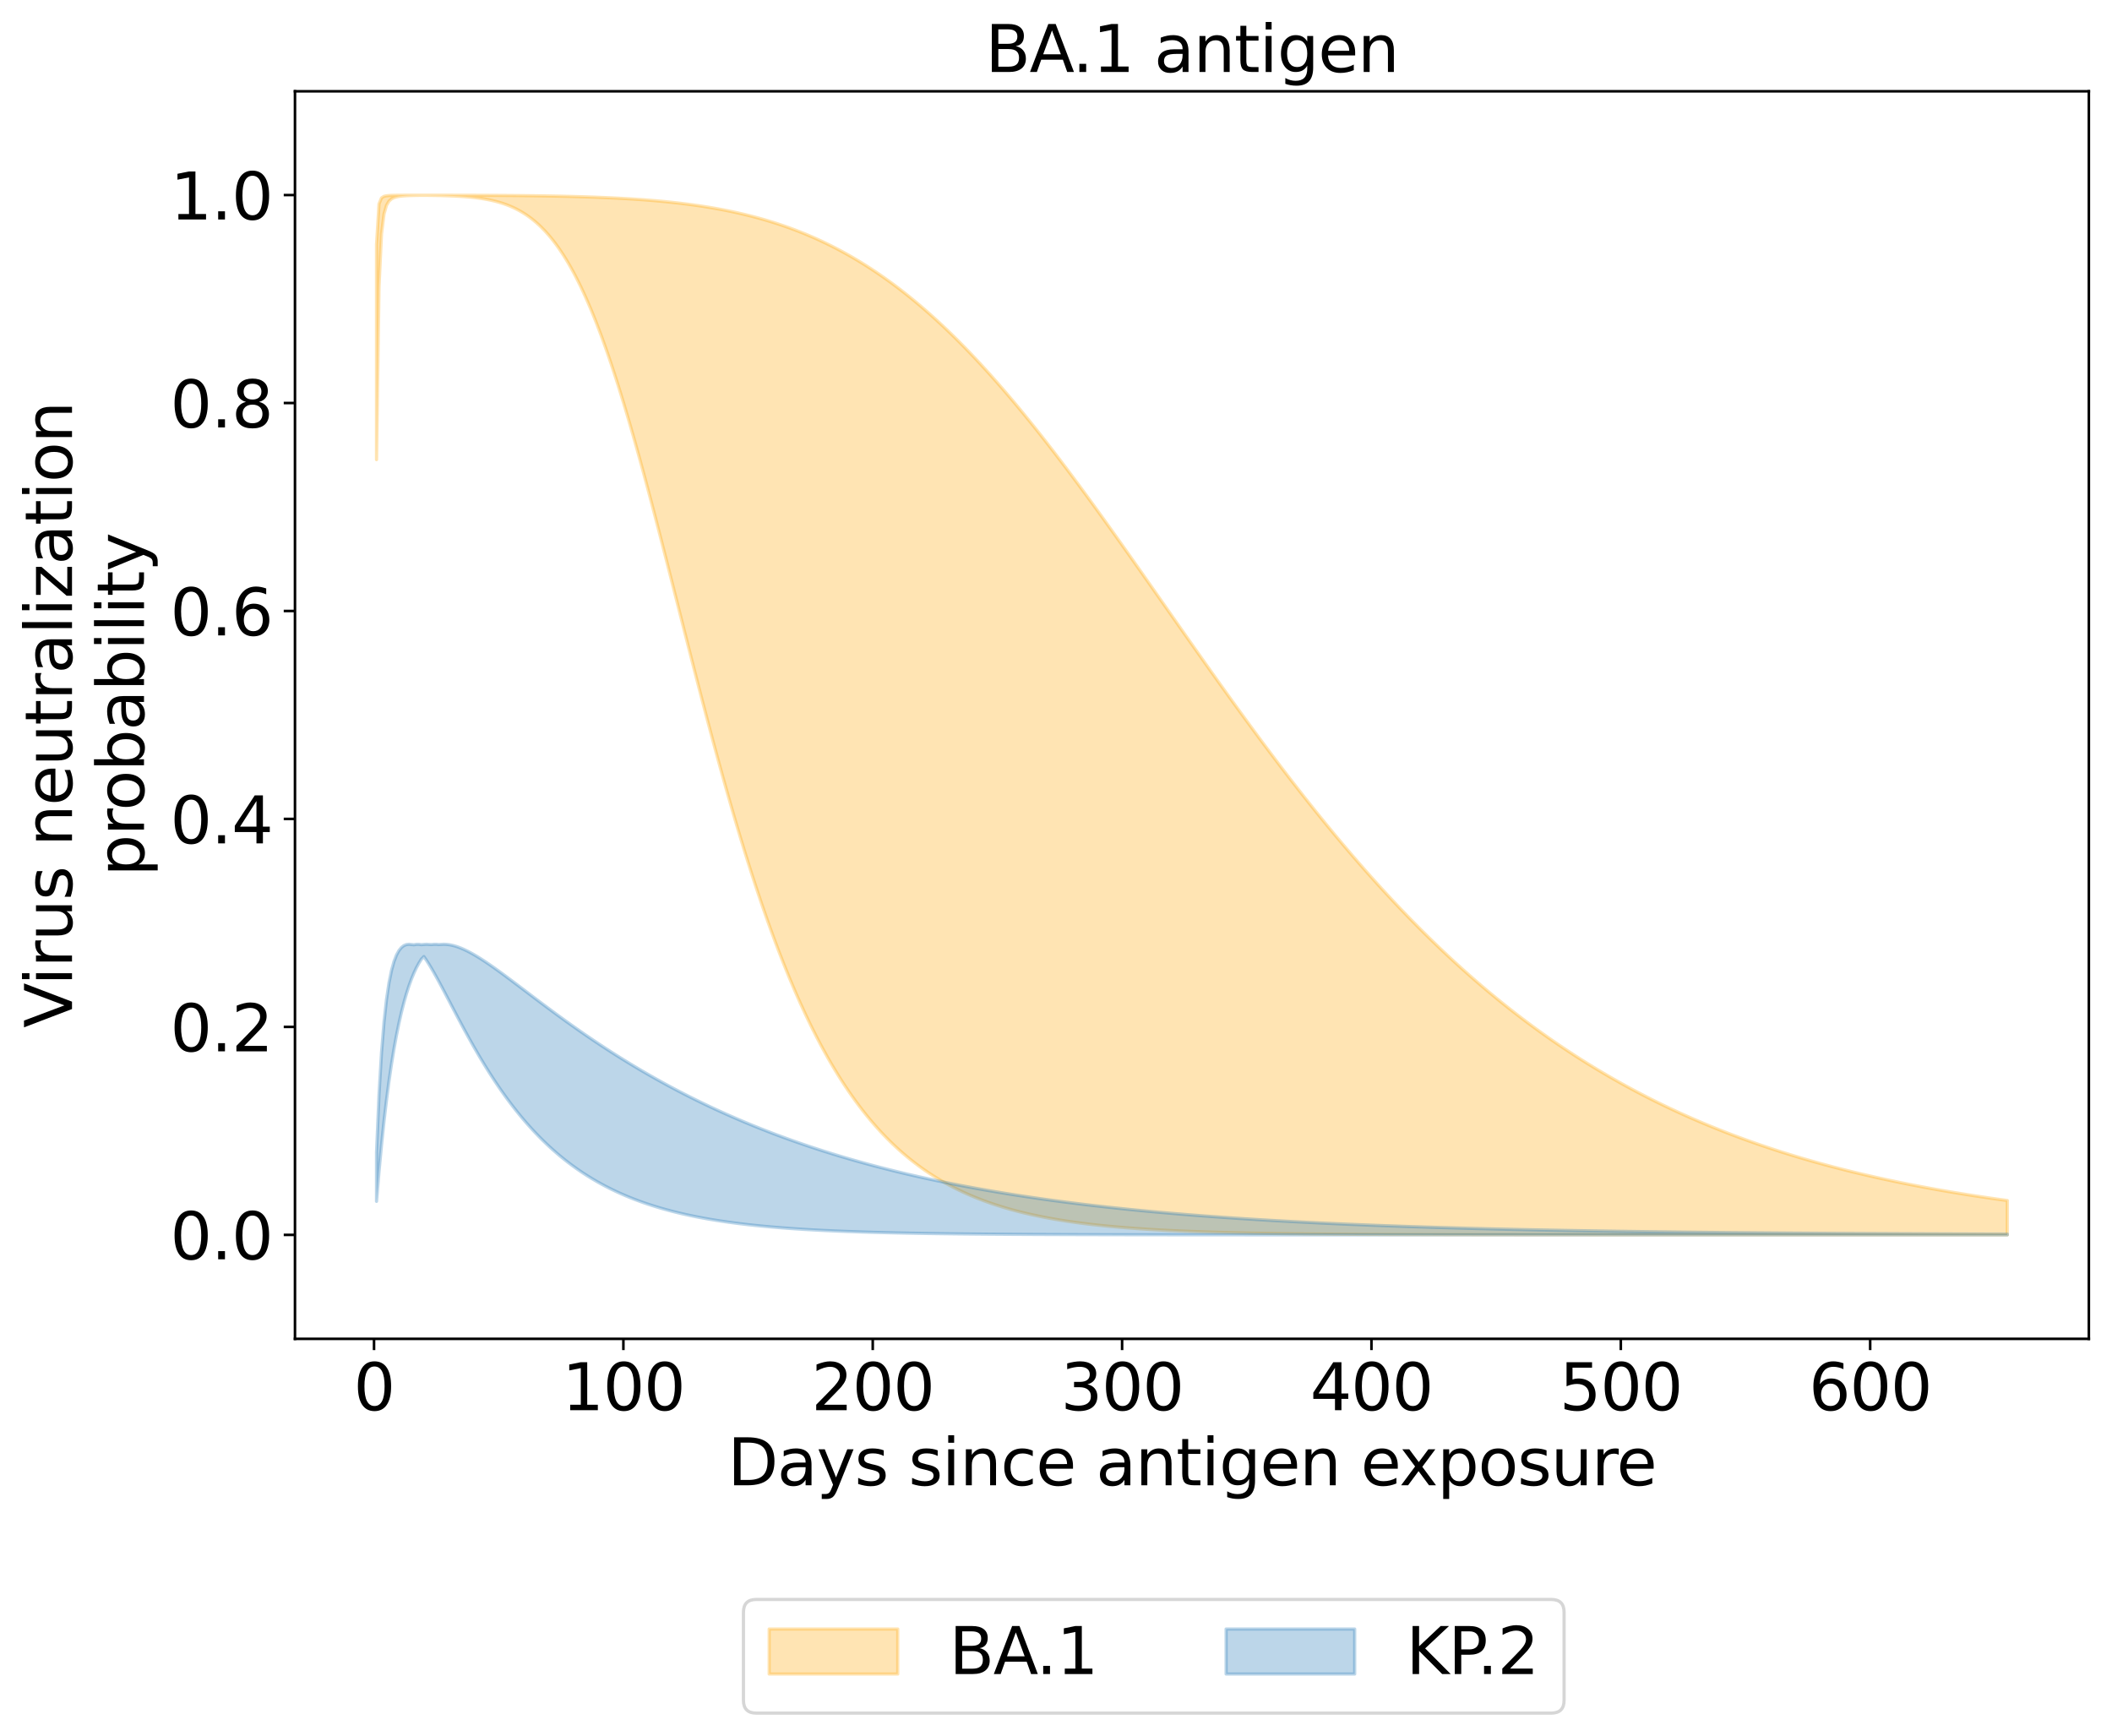 <?xml version="1.0" encoding="utf-8" standalone="no"?>
<!DOCTYPE svg PUBLIC "-//W3C//DTD SVG 1.1//EN"
  "http://www.w3.org/Graphics/SVG/1.1/DTD/svg11.dtd">
<svg xmlns:xlink="http://www.w3.org/1999/xlink" width="656.958pt" height="540.101pt" viewBox="0 0 656.958 540.101" xmlns="http://www.w3.org/2000/svg" version="1.1">
 <defs>
  <style type="text/css">*{stroke-linejoin: round; stroke-linecap: butt}</style>
 </defs>
 <g id="figure_1">
  <g id="patch_1">
   <path d="M 0 540.101 
L 656.958 540.101 
L 656.958 0 
L 0 0 
z
" style="fill: #ffffff"/>
  </g>
  <g id="axes_1">
   <g id="patch_2">
    <path d="M 91.758 416.477 
L 649.758 416.477 
L 649.758 28.397 
L 91.758 28.397 
z
" style="fill: #ffffff"/>
   </g>
   <g id="PolyCollection_1">
    <defs>
     <path id="mb6152f2e35" d="M 117.122 -464.061 
L 117.122 -397.116 
L 117.897 -450.865 
L 118.673 -467.332 
L 119.449 -473.525 
L 120.224 -476.22 
L 121 -477.531 
L 121.776 -478.225 
L 122.551 -478.621 
L 123.327 -478.859 
L 124.103 -479.01 
L 124.878 -479.109 
L 125.654 -479.177 
L 126.43 -479.225 
L 127.205 -479.259 
L 127.981 -479.285 
L 128.756 -479.304 
L 129.532 -479.319 
L 130.308 -479.33 
L 131.083 -479.339 
L 131.859 -479.344 
L 132.635 -479.336 
L 133.41 -479.327 
L 134.186 -479.317 
L 134.962 -479.305 
L 135.737 -479.292 
L 136.513 -479.276 
L 137.289 -479.258 
L 138.064 -479.238 
L 138.84 -479.215 
L 139.616 -479.189 
L 140.391 -479.159 
L 141.167 -479.126 
L 141.942 -479.088 
L 142.718 -479.046 
L 143.494 -478.999 
L 144.269 -478.946 
L 145.045 -478.886 
L 145.821 -478.82 
L 146.596 -478.747 
L 147.372 -478.665 
L 148.148 -478.574 
L 148.923 -478.474 
L 149.699 -478.363 
L 150.475 -478.24 
L 151.25 -478.105 
L 152.026 -477.957 
L 152.801 -477.794 
L 153.577 -477.615 
L 154.353 -477.42 
L 155.128 -477.206 
L 155.904 -476.974 
L 156.68 -476.721 
L 157.455 -476.446 
L 158.231 -476.147 
L 159.007 -475.825 
L 159.782 -475.476 
L 160.558 -475.099 
L 161.334 -474.694 
L 162.109 -474.257 
L 162.885 -473.789 
L 163.661 -473.287 
L 164.436 -472.749 
L 165.212 -472.175 
L 165.987 -471.562 
L 166.763 -470.909 
L 167.539 -470.215 
L 168.314 -469.477 
L 169.09 -468.695 
L 169.866 -467.867 
L 170.641 -466.992 
L 171.417 -466.067 
L 172.193 -465.093 
L 172.968 -464.067 
L 173.744 -462.988 
L 174.52 -461.856 
L 175.295 -460.67 
L 176.071 -459.427 
L 176.847 -458.128 
L 177.622 -456.772 
L 178.398 -455.359 
L 179.173 -453.886 
L 179.949 -452.355 
L 180.725 -450.765 
L 181.5 -449.116 
L 182.276 -447.407 
L 183.052 -445.638 
L 183.827 -443.811 
L 184.603 -441.924 
L 185.379 -439.979 
L 186.154 -437.976 
L 186.93 -435.916 
L 187.706 -433.798 
L 188.481 -431.625 
L 189.257 -429.397 
L 190.033 -427.116 
L 190.808 -424.781 
L 191.584 -422.396 
L 192.359 -419.96 
L 193.135 -417.477 
L 193.911 -414.946 
L 194.686 -412.37 
L 195.462 -409.751 
L 196.238 -407.09 
L 197.013 -404.389 
L 197.789 -401.65 
L 198.565 -398.876 
L 199.34 -396.068 
L 200.116 -393.228 
L 200.892 -390.358 
L 201.667 -387.461 
L 202.443 -384.538 
L 203.219 -381.593 
L 203.994 -378.626 
L 204.77 -375.641 
L 205.545 -372.639 
L 206.321 -369.622 
L 207.097 -366.594 
L 207.872 -363.555 
L 208.648 -360.509 
L 209.424 -357.457 
L 210.199 -354.401 
L 210.975 -351.344 
L 211.751 -348.287 
L 212.526 -345.232 
L 213.302 -342.182 
L 214.078 -339.138 
L 214.853 -336.102 
L 215.629 -333.076 
L 216.404 -330.062 
L 217.18 -327.06 
L 217.956 -324.074 
L 218.731 -321.104 
L 219.507 -318.152 
L 220.283 -315.219 
L 221.058 -312.308 
L 221.834 -309.418 
L 222.61 -306.551 
L 223.385 -303.709 
L 224.161 -300.892 
L 224.937 -298.103 
L 225.712 -295.34 
L 226.488 -292.607 
L 227.264 -289.902 
L 228.039 -287.228 
L 228.815 -284.585 
L 229.59 -281.974 
L 230.366 -279.395 
L 231.142 -276.849 
L 231.917 -274.336 
L 232.693 -271.857 
L 233.469 -269.413 
L 234.244 -267.003 
L 235.02 -264.628 
L 235.796 -262.289 
L 236.571 -259.984 
L 237.347 -257.716 
L 238.123 -255.483 
L 238.898 -253.287 
L 239.674 -251.126 
L 240.45 -249.001 
L 241.225 -246.912 
L 242.001 -244.86 
L 242.776 -242.843 
L 243.552 -240.861 
L 244.328 -238.916 
L 245.103 -237.006 
L 245.879 -235.131 
L 246.655 -233.291 
L 247.43 -231.486 
L 248.206 -229.715 
L 248.982 -227.979 
L 249.757 -226.277 
L 250.533 -224.608 
L 251.309 -222.973 
L 252.084 -221.37 
L 252.86 -219.801 
L 253.636 -218.263 
L 254.411 -216.757 
L 255.187 -215.283 
L 255.962 -213.84 
L 256.738 -212.427 
L 257.514 -211.045 
L 258.289 -209.692 
L 259.065 -208.369 
L 259.841 -207.075 
L 260.616 -205.809 
L 261.392 -204.571 
L 262.168 -203.361 
L 262.943 -202.178 
L 263.719 -201.021 
L 264.495 -199.891 
L 265.27 -198.787 
L 266.046 -197.707 
L 266.822 -196.653 
L 267.597 -195.623 
L 268.373 -194.617 
L 269.148 -193.635 
L 269.924 -192.675 
L 270.7 -191.739 
L 271.475 -190.824 
L 272.251 -189.931 
L 273.027 -189.06 
L 273.802 -188.209 
L 274.578 -187.379 
L 275.354 -186.569 
L 276.129 -185.779 
L 276.905 -185.007 
L 277.681 -184.255 
L 278.456 -183.521 
L 279.232 -182.805 
L 280.007 -182.107 
L 280.783 -181.426 
L 281.559 -180.761 
L 282.334 -180.114 
L 283.11 -179.482 
L 283.886 -178.866 
L 284.661 -178.266 
L 285.437 -177.681 
L 286.213 -177.11 
L 286.988 -176.554 
L 287.764 -176.012 
L 288.54 -175.483 
L 289.315 -174.968 
L 290.091 -174.466 
L 290.867 -173.977 
L 291.642 -173.501 
L 292.418 -173.036 
L 293.193 -172.584 
L 293.969 -172.143 
L 294.745 -171.714 
L 295.52 -171.295 
L 296.296 -170.888 
L 297.072 -170.491 
L 297.847 -170.104 
L 298.623 -169.727 
L 299.399 -169.36 
L 300.174 -169.003 
L 300.95 -168.654 
L 301.726 -168.315 
L 302.501 -167.985 
L 303.277 -167.664 
L 304.053 -167.351 
L 304.828 -167.046 
L 305.604 -166.749 
L 306.379 -166.46 
L 307.155 -166.178 
L 307.931 -165.904 
L 308.706 -165.637 
L 309.482 -165.377 
L 310.258 -165.124 
L 311.033 -164.878 
L 311.809 -164.638 
L 312.585 -164.405 
L 313.36 -164.178 
L 314.136 -163.957 
L 314.912 -163.741 
L 315.687 -163.532 
L 316.463 -163.328 
L 317.239 -163.129 
L 318.014 -162.936 
L 318.79 -162.748 
L 319.565 -162.564 
L 320.341 -162.386 
L 321.117 -162.213 
L 321.892 -162.044 
L 322.668 -161.88 
L 323.444 -161.72 
L 324.219 -161.564 
L 324.995 -161.413 
L 325.771 -161.265 
L 326.546 -161.122 
L 327.322 -160.982 
L 328.098 -160.846 
L 328.873 -160.714 
L 329.649 -160.585 
L 330.425 -160.46 
L 331.2 -160.338 
L 331.976 -160.22 
L 332.751 -160.105 
L 333.527 -159.992 
L 334.303 -159.883 
L 335.078 -159.777 
L 335.854 -159.673 
L 336.63 -159.573 
L 337.405 -159.475 
L 338.181 -159.38 
L 338.957 -159.287 
L 339.732 -159.197 
L 340.508 -159.109 
L 341.284 -159.024 
L 342.059 -158.941 
L 342.835 -158.86 
L 343.611 -158.781 
L 344.386 -158.705 
L 345.162 -158.63 
L 345.937 -158.558 
L 346.713 -158.487 
L 347.489 -158.419 
L 348.264 -158.352 
L 349.04 -158.287 
L 349.816 -158.224 
L 350.591 -158.163 
L 351.367 -158.103 
L 352.143 -158.045 
L 352.918 -157.988 
L 353.694 -157.933 
L 354.47 -157.88 
L 355.245 -157.828 
L 356.021 -157.777 
L 356.796 -157.728 
L 357.572 -157.68 
L 358.348 -157.633 
L 359.123 -157.588 
L 359.899 -157.544 
L 360.675 -157.501 
L 361.45 -157.459 
L 362.226 -157.419 
L 363.002 -157.379 
L 363.777 -157.341 
L 364.553 -157.303 
L 365.329 -157.267 
L 366.104 -157.231 
L 366.88 -157.197 
L 367.656 -157.164 
L 368.431 -157.131 
L 369.207 -157.099 
L 369.982 -157.068 
L 370.758 -157.038 
L 371.534 -157.009 
L 372.309 -156.981 
L 373.085 -156.953 
L 373.861 -156.926 
L 374.636 -156.9 
L 375.412 -156.875 
L 376.188 -156.85 
L 376.963 -156.826 
L 377.739 -156.803 
L 378.515 -156.78 
L 379.29 -156.758 
L 380.066 -156.736 
L 380.842 -156.715 
L 381.617 -156.695 
L 382.393 -156.675 
L 383.168 -156.656 
L 383.944 -156.637 
L 384.72 -156.619 
L 385.495 -156.601 
L 386.271 -156.584 
L 387.047 -156.567 
L 387.822 -156.551 
L 388.598 -156.535 
L 389.374 -156.52 
L 390.149 -156.505 
L 390.925 -156.49 
L 391.701 -156.476 
L 392.476 -156.462 
L 393.252 -156.448 
L 394.028 -156.435 
L 394.803 -156.423 
L 395.579 -156.41 
L 396.354 -156.398 
L 397.13 -156.387 
L 397.906 -156.375 
L 398.681 -156.364 
L 399.457 -156.353 
L 400.233 -156.343 
L 401.008 -156.333 
L 401.784 -156.323 
L 402.56 -156.313 
L 403.335 -156.304 
L 404.111 -156.295 
L 404.887 -156.286 
L 405.662 -156.277 
L 406.438 -156.269 
L 407.214 -156.26 
L 407.989 -156.253 
L 408.765 -156.245 
L 409.54 -156.237 
L 410.316 -156.23 
L 411.092 -156.223 
L 411.867 -156.216 
L 412.643 -156.209 
L 413.419 -156.203 
L 414.194 -156.196 
L 414.97 -156.19 
L 415.746 -156.184 
L 416.521 -156.178 
L 417.297 -156.173 
L 418.073 -156.167 
L 418.848 -156.162 
L 419.624 -156.156 
L 420.399 -156.151 
L 421.175 -156.146 
L 421.951 -156.141 
L 422.726 -156.137 
L 423.502 -156.132 
L 424.278 -156.128 
L 425.053 -156.123 
L 425.829 -156.119 
L 426.605 -156.115 
L 427.38 -156.111 
L 428.156 -156.107 
L 428.932 -156.104 
L 429.707 -156.1 
L 430.483 -156.096 
L 431.259 -156.093 
L 432.034 -156.089 
L 432.81 -156.086 
L 433.585 -156.083 
L 434.361 -156.08 
L 435.137 -156.077 
L 435.912 -156.074 
L 436.688 -156.071 
L 437.464 -156.068 
L 438.239 -156.066 
L 439.015 -156.063 
L 439.791 -156.06 
L 440.566 -156.058 
L 441.342 -156.056 
L 442.118 -156.053 
L 442.893 -156.051 
L 443.669 -156.049 
L 444.445 -156.047 
L 445.22 -156.044 
L 445.996 -156.042 
L 446.771 -156.04 
L 447.547 -156.039 
L 448.323 -156.037 
L 449.098 -156.035 
L 449.874 -156.033 
L 450.65 -156.031 
L 451.425 -156.03 
L 452.201 -156.028 
L 452.977 -156.026 
L 453.752 -156.025 
L 454.528 -156.023 
L 455.304 -156.022 
L 456.079 -156.02 
L 456.855 -156.019 
L 457.631 -156.018 
L 458.406 -156.016 
L 459.182 -156.015 
L 459.957 -156.014 
L 460.733 -156.013 
L 461.509 -156.011 
L 462.284 -156.01 
L 463.06 -156.009 
L 463.836 -156.008 
L 464.611 -156.007 
L 465.387 -156.006 
L 466.163 -156.005 
L 466.938 -156.004 
L 467.714 -156.003 
L 468.49 -156.002 
L 469.265 -156.001 
L 470.041 -156 
L 470.817 -156 
L 471.592 -155.999 
L 472.368 -155.998 
L 473.143 -155.997 
L 473.919 -155.997 
L 474.695 -155.996 
L 475.47 -155.995 
L 476.246 -155.994 
L 477.022 -155.994 
L 477.797 -155.993 
L 478.573 -155.992 
L 479.349 -155.992 
L 480.124 -155.991 
L 480.9 -155.991 
L 481.676 -155.99 
L 482.451 -155.989 
L 483.227 -155.989 
L 484.002 -155.988 
L 484.778 -155.988 
L 485.554 -155.987 
L 486.329 -155.987 
L 487.105 -155.986 
L 487.881 -155.986 
L 488.656 -155.986 
L 489.432 -155.985 
L 490.208 -155.985 
L 490.983 -155.984 
L 491.759 -155.984 
L 492.535 -155.983 
L 493.31 -155.983 
L 494.086 -155.983 
L 494.862 -155.982 
L 495.637 -155.982 
L 496.413 -155.982 
L 497.188 -155.981 
L 497.964 -155.981 
L 498.74 -155.981 
L 499.515 -155.98 
L 500.291 -155.98 
L 501.067 -155.98 
L 501.842 -155.98 
L 502.618 -155.979 
L 503.394 -155.979 
L 504.169 -155.979 
L 504.945 -155.979 
L 505.721 -155.978 
L 506.496 -155.978 
L 507.272 -155.978 
L 508.048 -155.978 
L 508.823 -155.977 
L 509.599 -155.977 
L 510.374 -155.977 
L 511.15 -155.977 
L 511.926 -155.977 
L 512.701 -155.976 
L 513.477 -155.976 
L 514.253 -155.976 
L 515.028 -155.976 
L 515.804 -155.976 
L 516.58 -155.976 
L 517.355 -155.975 
L 518.131 -155.975 
L 518.907 -155.975 
L 519.682 -155.975 
L 520.458 -155.975 
L 521.234 -155.975 
L 522.009 -155.975 
L 522.785 -155.974 
L 523.56 -155.974 
L 524.336 -155.974 
L 525.112 -155.974 
L 525.887 -155.974 
L 526.663 -155.974 
L 527.439 -155.974 
L 528.214 -155.974 
L 528.99 -155.973 
L 529.766 -155.973 
L 530.541 -155.973 
L 531.317 -155.973 
L 532.093 -155.973 
L 532.868 -155.973 
L 533.644 -155.973 
L 534.42 -155.973 
L 535.195 -155.973 
L 535.971 -155.973 
L 536.746 -155.973 
L 537.522 -155.972 
L 538.298 -155.972 
L 539.073 -155.972 
L 539.849 -155.972 
L 540.625 -155.972 
L 541.4 -155.972 
L 542.176 -155.972 
L 542.952 -155.972 
L 543.727 -155.972 
L 544.503 -155.972 
L 545.279 -155.972 
L 546.054 -155.972 
L 546.83 -155.972 
L 547.605 -155.972 
L 548.381 -155.972 
L 549.157 -155.972 
L 549.932 -155.971 
L 550.708 -155.971 
L 551.484 -155.971 
L 552.259 -155.971 
L 553.035 -155.971 
L 553.811 -155.971 
L 554.586 -155.971 
L 555.362 -155.971 
L 556.138 -155.971 
L 556.913 -155.971 
L 557.689 -155.971 
L 558.465 -155.971 
L 559.24 -155.971 
L 560.016 -155.971 
L 560.791 -155.971 
L 561.567 -155.971 
L 562.343 -155.971 
L 563.118 -155.971 
L 563.894 -155.971 
L 564.67 -155.971 
L 565.445 -155.971 
L 566.221 -155.971 
L 566.997 -155.971 
L 567.772 -155.971 
L 568.548 -155.971 
L 569.324 -155.971 
L 570.099 -155.971 
L 570.875 -155.971 
L 571.651 -155.971 
L 572.426 -155.97 
L 573.202 -155.97 
L 573.977 -155.97 
L 574.753 -155.97 
L 575.529 -155.97 
L 576.304 -155.97 
L 577.08 -155.97 
L 577.856 -155.97 
L 578.631 -155.97 
L 579.407 -155.97 
L 580.183 -155.97 
L 580.958 -155.97 
L 581.734 -155.97 
L 582.51 -155.97 
L 583.285 -155.97 
L 584.061 -155.97 
L 584.837 -155.97 
L 585.612 -155.97 
L 586.388 -155.97 
L 587.163 -155.97 
L 587.939 -155.97 
L 588.715 -155.97 
L 589.49 -155.97 
L 590.266 -155.97 
L 591.042 -155.97 
L 591.817 -155.97 
L 592.593 -155.97 
L 593.369 -155.97 
L 594.144 -155.97 
L 594.92 -155.97 
L 595.696 -155.97 
L 596.471 -155.97 
L 597.247 -155.97 
L 598.023 -155.97 
L 598.798 -155.97 
L 599.574 -155.97 
L 600.349 -155.97 
L 601.125 -155.97 
L 601.901 -155.97 
L 602.676 -155.97 
L 603.452 -155.97 
L 604.228 -155.97 
L 605.003 -155.97 
L 605.779 -155.97 
L 606.555 -155.97 
L 607.33 -155.97 
L 608.106 -155.97 
L 608.882 -155.97 
L 609.657 -155.97 
L 610.433 -155.97 
L 611.208 -155.97 
L 611.984 -155.97 
L 612.76 -155.97 
L 613.535 -155.97 
L 614.311 -155.97 
L 615.087 -155.97 
L 615.862 -155.97 
L 616.638 -155.97 
L 617.414 -155.97 
L 618.189 -155.97 
L 618.965 -155.97 
L 619.741 -155.97 
L 620.516 -155.97 
L 621.292 -155.97 
L 622.068 -155.97 
L 622.843 -155.97 
L 623.619 -155.97 
L 624.394 -155.97 
L 624.394 -166.657 
L 624.394 -166.657 
L 623.619 -166.763 
L 622.843 -166.87 
L 622.068 -166.977 
L 621.292 -167.086 
L 620.516 -167.196 
L 619.741 -167.307 
L 618.965 -167.419 
L 618.189 -167.532 
L 617.414 -167.647 
L 616.638 -167.762 
L 615.862 -167.879 
L 615.087 -167.996 
L 614.311 -168.115 
L 613.535 -168.235 
L 612.76 -168.356 
L 611.984 -168.478 
L 611.208 -168.601 
L 610.433 -168.726 
L 609.657 -168.852 
L 608.882 -168.979 
L 608.106 -169.107 
L 607.33 -169.236 
L 606.555 -169.367 
L 605.779 -169.499 
L 605.003 -169.632 
L 604.228 -169.766 
L 603.452 -169.902 
L 602.676 -170.039 
L 601.901 -170.178 
L 601.125 -170.317 
L 600.349 -170.458 
L 599.574 -170.601 
L 598.798 -170.744 
L 598.023 -170.889 
L 597.247 -171.036 
L 596.471 -171.184 
L 595.696 -171.333 
L 594.92 -171.484 
L 594.144 -171.636 
L 593.369 -171.789 
L 592.593 -171.945 
L 591.817 -172.101 
L 591.042 -172.259 
L 590.266 -172.419 
L 589.49 -172.58 
L 588.715 -172.742 
L 587.939 -172.906 
L 587.163 -173.072 
L 586.388 -173.239 
L 585.612 -173.408 
L 584.837 -173.578 
L 584.061 -173.75 
L 583.285 -173.924 
L 582.51 -174.099 
L 581.734 -174.276 
L 580.958 -174.454 
L 580.183 -174.635 
L 579.407 -174.817 
L 578.631 -175 
L 577.856 -175.186 
L 577.08 -175.373 
L 576.304 -175.561 
L 575.529 -175.752 
L 574.753 -175.944 
L 573.977 -176.139 
L 573.202 -176.335 
L 572.426 -176.532 
L 571.651 -176.732 
L 570.875 -176.934 
L 570.099 -177.137 
L 569.324 -177.342 
L 568.548 -177.55 
L 567.772 -177.759 
L 566.997 -177.97 
L 566.221 -178.183 
L 565.445 -178.398 
L 564.67 -178.615 
L 563.894 -178.834 
L 563.118 -179.055 
L 562.343 -179.278 
L 561.567 -179.503 
L 560.791 -179.73 
L 560.016 -179.959 
L 559.24 -180.191 
L 558.465 -180.424 
L 557.689 -180.66 
L 556.913 -180.898 
L 556.138 -181.138 
L 555.362 -181.38 
L 554.586 -181.624 
L 553.811 -181.871 
L 553.035 -182.12 
L 552.259 -182.371 
L 551.484 -182.624 
L 550.708 -182.88 
L 549.932 -183.138 
L 549.157 -183.398 
L 548.381 -183.661 
L 547.605 -183.926 
L 546.83 -184.194 
L 546.054 -184.464 
L 545.279 -184.736 
L 544.503 -185.011 
L 543.727 -185.288 
L 542.952 -185.568 
L 542.176 -185.85 
L 541.4 -186.135 
L 540.625 -186.422 
L 539.849 -186.712 
L 539.073 -187.005 
L 538.298 -187.3 
L 537.522 -187.597 
L 536.746 -187.898 
L 535.971 -188.201 
L 535.195 -188.507 
L 534.42 -188.815 
L 533.644 -189.126 
L 532.868 -189.44 
L 532.093 -189.757 
L 531.317 -190.076 
L 530.541 -190.399 
L 529.766 -190.724 
L 528.99 -191.052 
L 528.214 -191.382 
L 527.439 -191.716 
L 526.663 -192.053 
L 525.887 -192.392 
L 525.112 -192.735 
L 524.336 -193.08 
L 523.56 -193.429 
L 522.785 -193.78 
L 522.009 -194.135 
L 521.234 -194.492 
L 520.458 -194.853 
L 519.682 -195.217 
L 518.907 -195.584 
L 518.131 -195.954 
L 517.355 -196.327 
L 516.58 -196.703 
L 515.804 -197.083 
L 515.028 -197.466 
L 514.253 -197.852 
L 513.477 -198.241 
L 512.701 -198.634 
L 511.926 -199.029 
L 511.15 -199.429 
L 510.374 -199.831 
L 509.599 -200.237 
L 508.823 -200.647 
L 508.048 -201.06 
L 507.272 -201.476 
L 506.496 -201.896 
L 505.721 -202.319 
L 504.945 -202.746 
L 504.169 -203.176 
L 503.394 -203.61 
L 502.618 -204.047 
L 501.842 -204.488 
L 501.067 -204.933 
L 500.291 -205.381 
L 499.515 -205.833 
L 498.74 -206.288 
L 497.964 -206.748 
L 497.188 -207.211 
L 496.413 -207.677 
L 495.637 -208.148 
L 494.862 -208.622 
L 494.086 -209.1 
L 493.31 -209.582 
L 492.535 -210.068 
L 491.759 -210.558 
L 490.983 -211.051 
L 490.208 -211.549 
L 489.432 -212.05 
L 488.656 -212.555 
L 487.881 -213.065 
L 487.105 -213.578 
L 486.329 -214.095 
L 485.554 -214.616 
L 484.778 -215.142 
L 484.002 -215.671 
L 483.227 -216.205 
L 482.451 -216.742 
L 481.676 -217.284 
L 480.9 -217.83 
L 480.124 -218.38 
L 479.349 -218.934 
L 478.573 -219.493 
L 477.797 -220.056 
L 477.022 -220.623 
L 476.246 -221.194 
L 475.47 -221.769 
L 474.695 -222.349 
L 473.919 -222.933 
L 473.143 -223.521 
L 472.368 -224.114 
L 471.592 -224.711 
L 470.817 -225.313 
L 470.041 -225.919 
L 469.265 -226.529 
L 468.49 -227.144 
L 467.714 -227.763 
L 466.938 -228.386 
L 466.163 -229.014 
L 465.387 -229.647 
L 464.611 -230.284 
L 463.836 -230.926 
L 463.06 -231.572 
L 462.284 -232.222 
L 461.509 -232.877 
L 460.733 -233.537 
L 459.957 -234.201 
L 459.182 -234.87 
L 458.406 -235.544 
L 457.631 -236.222 
L 456.855 -236.905 
L 456.079 -237.592 
L 455.304 -238.284 
L 454.528 -238.98 
L 453.752 -239.682 
L 452.977 -240.388 
L 452.201 -241.098 
L 451.425 -241.813 
L 450.65 -242.533 
L 449.874 -243.258 
L 449.098 -243.987 
L 448.323 -244.721 
L 447.547 -245.46 
L 446.771 -246.204 
L 445.996 -246.952 
L 445.22 -247.705 
L 444.445 -248.462 
L 443.669 -249.225 
L 442.893 -249.992 
L 442.118 -250.764 
L 441.342 -251.54 
L 440.566 -252.321 
L 439.791 -253.107 
L 439.015 -253.898 
L 438.239 -254.693 
L 437.464 -255.493 
L 436.688 -256.298 
L 435.912 -257.108 
L 435.137 -257.922 
L 434.361 -258.741 
L 433.585 -259.565 
L 432.81 -260.393 
L 432.034 -261.226 
L 431.259 -262.064 
L 430.483 -262.906 
L 429.707 -263.753 
L 428.932 -264.605 
L 428.156 -265.461 
L 427.38 -266.322 
L 426.605 -267.187 
L 425.829 -268.057 
L 425.053 -268.932 
L 424.278 -269.811 
L 423.502 -270.695 
L 422.726 -271.583 
L 421.951 -272.476 
L 421.175 -273.373 
L 420.399 -274.275 
L 419.624 -275.181 
L 418.848 -276.092 
L 418.073 -277.007 
L 417.297 -277.927 
L 416.521 -278.85 
L 415.746 -279.778 
L 414.97 -280.711 
L 414.194 -281.648 
L 413.419 -282.589 
L 412.643 -283.534 
L 411.867 -284.483 
L 411.092 -285.437 
L 410.316 -286.394 
L 409.54 -287.356 
L 408.765 -288.322 
L 407.989 -289.292 
L 407.214 -290.266 
L 406.438 -291.243 
L 405.662 -292.225 
L 404.887 -293.211 
L 404.111 -294.2 
L 403.335 -295.194 
L 402.56 -296.191 
L 401.784 -297.191 
L 401.008 -298.196 
L 400.233 -299.204 
L 399.457 -300.215 
L 398.681 -301.23 
L 397.906 -302.249 
L 397.13 -303.271 
L 396.354 -304.296 
L 395.579 -305.325 
L 394.803 -306.357 
L 394.028 -307.393 
L 393.252 -308.431 
L 392.476 -309.472 
L 391.701 -310.517 
L 390.925 -311.565 
L 390.149 -312.615 
L 389.374 -313.669 
L 388.598 -314.725 
L 387.822 -315.784 
L 387.047 -316.845 
L 386.271 -317.91 
L 385.495 -318.976 
L 384.72 -320.046 
L 383.944 -321.118 
L 383.168 -322.192 
L 382.393 -323.268 
L 381.617 -324.347 
L 380.842 -325.427 
L 380.066 -326.51 
L 379.29 -327.595 
L 378.515 -328.682 
L 377.739 -329.77 
L 376.963 -330.86 
L 376.188 -331.952 
L 375.412 -333.046 
L 374.636 -334.141 
L 373.861 -335.238 
L 373.085 -336.336 
L 372.309 -337.435 
L 371.534 -338.535 
L 370.758 -339.637 
L 369.982 -340.739 
L 369.207 -341.843 
L 368.431 -342.947 
L 367.656 -344.052 
L 366.88 -345.158 
L 366.104 -346.264 
L 365.329 -347.371 
L 364.553 -348.478 
L 363.777 -349.585 
L 363.002 -350.693 
L 362.226 -351.801 
L 361.45 -352.909 
L 360.675 -354.016 
L 359.899 -355.124 
L 359.123 -356.231 
L 358.348 -357.338 
L 357.572 -358.444 
L 356.796 -359.55 
L 356.021 -360.655 
L 355.245 -361.76 
L 354.47 -362.863 
L 353.694 -363.966 
L 352.918 -365.068 
L 352.143 -366.168 
L 351.367 -367.267 
L 350.591 -368.365 
L 349.816 -369.461 
L 349.04 -370.555 
L 348.264 -371.648 
L 347.489 -372.74 
L 346.713 -373.829 
L 345.937 -374.916 
L 345.162 -376.001 
L 344.386 -377.084 
L 343.611 -378.165 
L 342.835 -379.243 
L 342.059 -380.319 
L 341.284 -381.392 
L 340.508 -382.462 
L 339.732 -383.53 
L 338.957 -384.594 
L 338.181 -385.656 
L 337.405 -386.714 
L 336.63 -387.769 
L 335.854 -388.821 
L 335.078 -389.869 
L 334.303 -390.914 
L 333.527 -391.955 
L 332.751 -392.992 
L 331.976 -394.026 
L 331.2 -395.055 
L 330.425 -396.081 
L 329.649 -397.102 
L 328.873 -398.119 
L 328.098 -399.132 
L 327.322 -400.14 
L 326.546 -401.143 
L 325.771 -402.142 
L 324.995 -403.136 
L 324.219 -404.126 
L 323.444 -405.11 
L 322.668 -406.089 
L 321.892 -407.063 
L 321.117 -408.032 
L 320.341 -408.996 
L 319.565 -409.954 
L 318.79 -410.907 
L 318.014 -411.854 
L 317.239 -412.796 
L 316.463 -413.732 
L 315.687 -414.662 
L 314.912 -415.586 
L 314.136 -416.504 
L 313.36 -417.416 
L 312.585 -418.322 
L 311.809 -419.222 
L 311.033 -420.115 
L 310.258 -421.002 
L 309.482 -421.883 
L 308.706 -422.757 
L 307.931 -423.624 
L 307.155 -424.485 
L 306.379 -425.339 
L 305.604 -426.186 
L 304.828 -427.027 
L 304.053 -427.86 
L 303.277 -428.687 
L 302.501 -429.507 
L 301.726 -430.319 
L 300.95 -431.125 
L 300.174 -431.923 
L 299.399 -432.714 
L 298.623 -433.498 
L 297.847 -434.275 
L 297.072 -435.044 
L 296.296 -435.805 
L 295.52 -436.56 
L 294.745 -437.307 
L 293.969 -438.046 
L 293.193 -438.778 
L 292.418 -439.502 
L 291.642 -440.219 
L 290.867 -440.928 
L 290.091 -441.629 
L 289.315 -442.323 
L 288.54 -443.009 
L 287.764 -443.687 
L 286.988 -444.357 
L 286.213 -445.02 
L 285.437 -445.675 
L 284.661 -446.322 
L 283.886 -446.962 
L 283.11 -447.593 
L 282.334 -448.217 
L 281.559 -448.833 
L 280.783 -449.441 
L 280.007 -450.042 
L 279.232 -450.634 
L 278.456 -451.219 
L 277.681 -451.796 
L 276.905 -452.366 
L 276.129 -452.927 
L 275.354 -453.481 
L 274.578 -454.027 
L 273.802 -454.565 
L 273.027 -455.096 
L 272.251 -455.619 
L 271.475 -456.134 
L 270.7 -456.642 
L 269.924 -457.142 
L 269.148 -457.635 
L 268.373 -458.12 
L 267.597 -458.597 
L 266.822 -459.067 
L 266.046 -459.53 
L 265.27 -459.985 
L 264.495 -460.433 
L 263.719 -460.873 
L 262.943 -461.306 
L 262.168 -461.732 
L 261.392 -462.151 
L 260.616 -462.563 
L 259.841 -462.967 
L 259.065 -463.365 
L 258.289 -463.755 
L 257.514 -464.139 
L 256.738 -464.516 
L 255.962 -464.885 
L 255.187 -465.249 
L 254.411 -465.605 
L 253.636 -465.955 
L 252.86 -466.298 
L 252.084 -466.634 
L 251.309 -466.964 
L 250.533 -467.288 
L 249.757 -467.605 
L 248.982 -467.916 
L 248.206 -468.221 
L 247.43 -468.52 
L 246.655 -468.812 
L 245.879 -469.099 
L 245.103 -469.38 
L 244.328 -469.654 
L 243.552 -469.923 
L 242.776 -470.187 
L 242.001 -470.444 
L 241.225 -470.696 
L 240.45 -470.942 
L 239.674 -471.183 
L 238.898 -471.419 
L 238.123 -471.649 
L 237.347 -471.874 
L 236.571 -472.094 
L 235.796 -472.309 
L 235.02 -472.519 
L 234.244 -472.724 
L 233.469 -472.924 
L 232.693 -473.119 
L 231.917 -473.31 
L 231.142 -473.496 
L 230.366 -473.677 
L 229.59 -473.854 
L 228.815 -474.026 
L 228.039 -474.195 
L 227.264 -474.359 
L 226.488 -474.518 
L 225.712 -474.674 
L 224.937 -474.825 
L 224.161 -474.973 
L 223.385 -475.117 
L 222.61 -475.257 
L 221.834 -475.393 
L 221.058 -475.525 
L 220.283 -475.654 
L 219.507 -475.779 
L 218.731 -475.901 
L 217.956 -476.02 
L 217.18 -476.135 
L 216.404 -476.247 
L 215.629 -476.356 
L 214.853 -476.461 
L 214.078 -476.564 
L 213.302 -476.663 
L 212.526 -476.76 
L 211.751 -476.854 
L 210.975 -476.945 
L 210.199 -477.033 
L 209.424 -477.118 
L 208.648 -477.201 
L 207.872 -477.282 
L 207.097 -477.36 
L 206.321 -477.435 
L 205.545 -477.509 
L 204.77 -477.579 
L 203.994 -477.648 
L 203.219 -477.714 
L 202.443 -477.779 
L 201.667 -477.841 
L 200.892 -477.901 
L 200.116 -477.959 
L 199.34 -478.016 
L 198.565 -478.07 
L 197.789 -478.122 
L 197.013 -478.173 
L 196.238 -478.222 
L 195.462 -478.27 
L 194.686 -478.315 
L 193.911 -478.359 
L 193.135 -478.402 
L 192.359 -478.443 
L 191.584 -478.483 
L 190.808 -478.521 
L 190.033 -478.558 
L 189.257 -478.593 
L 188.481 -478.628 
L 187.706 -478.661 
L 186.93 -478.692 
L 186.154 -478.723 
L 185.379 -478.752 
L 184.603 -478.781 
L 183.827 -478.808 
L 183.052 -478.834 
L 182.276 -478.859 
L 181.5 -478.884 
L 180.725 -478.907 
L 179.949 -478.929 
L 179.173 -478.951 
L 178.398 -478.971 
L 177.622 -478.991 
L 176.847 -479.01 
L 176.071 -479.029 
L 175.295 -479.046 
L 174.52 -479.063 
L 173.744 -479.079 
L 172.968 -479.094 
L 172.193 -479.109 
L 171.417 -479.123 
L 170.641 -479.137 
L 169.866 -479.15 
L 169.09 -479.162 
L 168.314 -479.174 
L 167.539 -479.185 
L 166.763 -479.196 
L 165.987 -479.207 
L 165.212 -479.216 
L 164.436 -479.226 
L 163.661 -479.235 
L 162.885 -479.244 
L 162.109 -479.252 
L 161.334 -479.26 
L 160.558 -479.267 
L 159.782 -479.274 
L 159.007 -479.281 
L 158.231 -479.287 
L 157.455 -479.293 
L 156.68 -479.299 
L 155.904 -479.304 
L 155.128 -479.31 
L 154.353 -479.315 
L 153.577 -479.319 
L 152.801 -479.324 
L 152.026 -479.328 
L 151.25 -479.332 
L 150.475 -479.335 
L 149.699 -479.339 
L 148.923 -479.342 
L 148.148 -479.345 
L 147.372 -479.348 
L 146.596 -479.35 
L 145.821 -479.353 
L 145.045 -479.355 
L 144.269 -479.357 
L 143.494 -479.358 
L 142.718 -479.36 
L 141.942 -479.361 
L 141.167 -479.362 
L 140.391 -479.363 
L 139.616 -479.364 
L 138.84 -479.364 
L 138.064 -479.365 
L 137.289 -479.364 
L 136.513 -479.364 
L 135.737 -479.364 
L 134.962 -479.364 
L 134.186 -479.364 
L 133.41 -479.364 
L 132.635 -479.365 
L 131.859 -479.364 
L 131.083 -479.364 
L 130.308 -479.364 
L 129.532 -479.364 
L 128.756 -479.364 
L 127.981 -479.364 
L 127.205 -479.365 
L 126.43 -479.364 
L 125.654 -479.363 
L 124.878 -479.36 
L 124.103 -479.355 
L 123.327 -479.347 
L 122.551 -479.333 
L 121.776 -479.311 
L 121 -479.272 
L 120.224 -479.194 
L 119.449 -479.02 
L 118.673 -478.539 
L 117.897 -476.685 
L 117.122 -464.061 
z
" style="stroke: #ffa500; stroke-opacity: 0.3"/>
    </defs>
    <g clip-path="url(#p286bce64e4)">
     <use xlink:href="#mb6152f2e35" x="0" y="540.101" style="fill: #ffa500; fill-opacity: 0.3; stroke: #ffa500; stroke-opacity: 0.3"/>
    </g>
   </g>
   <g id="PolyCollection_2">
    <defs>
     <path id="m2b74d24cd9" d="M 117.122 -181.563 
L 117.122 -166.397 
L 117.897 -175.667 
L 118.673 -183.928 
L 119.449 -191.302 
L 120.224 -197.895 
L 121 -203.796 
L 121.776 -209.081 
L 122.551 -213.816 
L 123.327 -218.057 
L 124.103 -221.855 
L 124.878 -225.252 
L 125.654 -228.287 
L 126.43 -230.992 
L 127.205 -233.398 
L 127.981 -235.53 
L 128.756 -237.411 
L 129.532 -239.064 
L 130.308 -240.505 
L 131.083 -241.753 
L 131.859 -242.539 
L 132.635 -241.404 
L 133.41 -240.186 
L 134.186 -238.9 
L 134.962 -237.559 
L 135.737 -236.174 
L 136.513 -234.755 
L 137.289 -233.31 
L 138.064 -231.847 
L 138.84 -230.372 
L 139.616 -228.891 
L 140.391 -227.408 
L 141.167 -225.927 
L 141.942 -224.452 
L 142.718 -222.986 
L 143.494 -221.531 
L 144.269 -220.09 
L 145.045 -218.665 
L 145.821 -217.256 
L 146.596 -215.866 
L 147.372 -214.496 
L 148.148 -213.146 
L 148.923 -211.817 
L 149.699 -210.51 
L 150.475 -209.225 
L 151.25 -207.963 
L 152.026 -206.724 
L 152.801 -205.508 
L 153.577 -204.316 
L 154.353 -203.146 
L 155.128 -202 
L 155.904 -200.878 
L 156.68 -199.778 
L 157.455 -198.701 
L 158.231 -197.647 
L 159.007 -196.615 
L 159.782 -195.606 
L 160.558 -194.619 
L 161.334 -193.654 
L 162.109 -192.71 
L 162.885 -191.787 
L 163.661 -190.885 
L 164.436 -190.004 
L 165.212 -189.143 
L 165.987 -188.301 
L 166.763 -187.479 
L 167.539 -186.677 
L 168.314 -185.893 
L 169.09 -185.128 
L 169.866 -184.381 
L 170.641 -183.651 
L 171.417 -182.94 
L 172.193 -182.245 
L 172.968 -181.567 
L 173.744 -180.905 
L 174.52 -180.26 
L 175.295 -179.63 
L 176.071 -179.016 
L 176.847 -178.416 
L 177.622 -177.832 
L 178.398 -177.262 
L 179.173 -176.706 
L 179.949 -176.164 
L 180.725 -175.635 
L 181.5 -175.12 
L 182.276 -174.618 
L 183.052 -174.128 
L 183.827 -173.65 
L 184.603 -173.185 
L 185.379 -172.731 
L 186.154 -172.289 
L 186.93 -171.858 
L 187.706 -171.438 
L 188.481 -171.029 
L 189.257 -170.63 
L 190.033 -170.242 
L 190.808 -169.863 
L 191.584 -169.495 
L 192.359 -169.135 
L 193.135 -168.785 
L 193.911 -168.444 
L 194.686 -168.112 
L 195.462 -167.788 
L 196.238 -167.473 
L 197.013 -167.166 
L 197.789 -166.867 
L 198.565 -166.576 
L 199.34 -166.293 
L 200.116 -166.016 
L 200.892 -165.748 
L 201.667 -165.486 
L 202.443 -165.231 
L 203.219 -164.982 
L 203.994 -164.741 
L 204.77 -164.505 
L 205.545 -164.276 
L 206.321 -164.053 
L 207.097 -163.835 
L 207.872 -163.624 
L 208.648 -163.418 
L 209.424 -163.217 
L 210.199 -163.022 
L 210.975 -162.832 
L 211.751 -162.647 
L 212.526 -162.467 
L 213.302 -162.292 
L 214.078 -162.121 
L 214.853 -161.955 
L 215.629 -161.794 
L 216.404 -161.636 
L 217.18 -161.483 
L 217.956 -161.334 
L 218.731 -161.189 
L 219.507 -161.048 
L 220.283 -160.911 
L 221.058 -160.777 
L 221.834 -160.647 
L 222.61 -160.52 
L 223.385 -160.397 
L 224.161 -160.277 
L 224.937 -160.16 
L 225.712 -160.047 
L 226.488 -159.936 
L 227.264 -159.829 
L 228.039 -159.724 
L 228.815 -159.622 
L 229.59 -159.523 
L 230.366 -159.427 
L 231.142 -159.333 
L 231.917 -159.241 
L 232.693 -159.153 
L 233.469 -159.066 
L 234.244 -158.982 
L 235.02 -158.9 
L 235.796 -158.82 
L 236.571 -158.743 
L 237.347 -158.668 
L 238.123 -158.594 
L 238.898 -158.523 
L 239.674 -158.453 
L 240.45 -158.386 
L 241.225 -158.32 
L 242.001 -158.256 
L 242.776 -158.194 
L 243.552 -158.133 
L 244.328 -158.074 
L 245.103 -158.017 
L 245.879 -157.961 
L 246.655 -157.907 
L 247.43 -157.854 
L 248.206 -157.803 
L 248.982 -157.753 
L 249.757 -157.705 
L 250.533 -157.657 
L 251.309 -157.611 
L 252.084 -157.567 
L 252.86 -157.523 
L 253.636 -157.481 
L 254.411 -157.44 
L 255.187 -157.399 
L 255.962 -157.36 
L 256.738 -157.323 
L 257.514 -157.286 
L 258.289 -157.25 
L 259.065 -157.215 
L 259.841 -157.181 
L 260.616 -157.148 
L 261.392 -157.116 
L 262.168 -157.084 
L 262.943 -157.054 
L 263.719 -157.024 
L 264.495 -156.996 
L 265.27 -156.968 
L 266.046 -156.94 
L 266.822 -156.914 
L 267.597 -156.888 
L 268.373 -156.863 
L 269.148 -156.839 
L 269.924 -156.815 
L 270.7 -156.792 
L 271.475 -156.77 
L 272.251 -156.748 
L 273.027 -156.726 
L 273.802 -156.706 
L 274.578 -156.686 
L 275.354 -156.666 
L 276.129 -156.647 
L 276.905 -156.629 
L 277.681 -156.611 
L 278.456 -156.593 
L 279.232 -156.576 
L 280.007 -156.56 
L 280.783 -156.543 
L 281.559 -156.528 
L 282.334 -156.513 
L 283.11 -156.498 
L 283.886 -156.483 
L 284.661 -156.469 
L 285.437 -156.456 
L 286.213 -156.442 
L 286.988 -156.429 
L 287.764 -156.417 
L 288.54 -156.405 
L 289.315 -156.393 
L 290.091 -156.381 
L 290.867 -156.37 
L 291.642 -156.359 
L 292.418 -156.348 
L 293.193 -156.338 
L 293.969 -156.328 
L 294.745 -156.318 
L 295.52 -156.309 
L 296.296 -156.299 
L 297.072 -156.29 
L 297.847 -156.282 
L 298.623 -156.273 
L 299.399 -156.265 
L 300.174 -156.257 
L 300.95 -156.249 
L 301.726 -156.241 
L 302.501 -156.234 
L 303.277 -156.227 
L 304.053 -156.22 
L 304.828 -156.213 
L 305.604 -156.206 
L 306.379 -156.2 
L 307.155 -156.193 
L 307.931 -156.187 
L 308.706 -156.181 
L 309.482 -156.176 
L 310.258 -156.17 
L 311.033 -156.164 
L 311.809 -156.159 
L 312.585 -156.154 
L 313.36 -156.149 
L 314.136 -156.144 
L 314.912 -156.139 
L 315.687 -156.135 
L 316.463 -156.13 
L 317.239 -156.126 
L 318.014 -156.121 
L 318.79 -156.117 
L 319.565 -156.113 
L 320.341 -156.109 
L 321.117 -156.106 
L 321.892 -156.102 
L 322.668 -156.098 
L 323.444 -156.095 
L 324.219 -156.091 
L 324.995 -156.088 
L 325.771 -156.085 
L 326.546 -156.082 
L 327.322 -156.079 
L 328.098 -156.076 
L 328.873 -156.073 
L 329.649 -156.07 
L 330.425 -156.067 
L 331.2 -156.064 
L 331.976 -156.062 
L 332.751 -156.059 
L 333.527 -156.057 
L 334.303 -156.054 
L 335.078 -156.052 
L 335.854 -156.05 
L 336.63 -156.048 
L 337.405 -156.046 
L 338.181 -156.044 
L 338.957 -156.042 
L 339.732 -156.04 
L 340.508 -156.038 
L 341.284 -156.036 
L 342.059 -156.034 
L 342.835 -156.032 
L 343.611 -156.03 
L 344.386 -156.029 
L 345.162 -156.027 
L 345.937 -156.026 
L 346.713 -156.024 
L 347.489 -156.023 
L 348.264 -156.021 
L 349.04 -156.02 
L 349.816 -156.018 
L 350.591 -156.017 
L 351.367 -156.016 
L 352.143 -156.015 
L 352.918 -156.013 
L 353.694 -156.012 
L 354.47 -156.011 
L 355.245 -156.01 
L 356.021 -156.009 
L 356.796 -156.008 
L 357.572 -156.007 
L 358.348 -156.006 
L 359.123 -156.005 
L 359.899 -156.004 
L 360.675 -156.003 
L 361.45 -156.002 
L 362.226 -156.001 
L 363.002 -156 
L 363.777 -155.999 
L 364.553 -155.998 
L 365.329 -155.998 
L 366.104 -155.997 
L 366.88 -155.996 
L 367.656 -155.995 
L 368.431 -155.995 
L 369.207 -155.994 
L 369.982 -155.993 
L 370.758 -155.993 
L 371.534 -155.992 
L 372.309 -155.992 
L 373.085 -155.991 
L 373.861 -155.99 
L 374.636 -155.99 
L 375.412 -155.989 
L 376.188 -155.989 
L 376.963 -155.988 
L 377.739 -155.988 
L 378.515 -155.987 
L 379.29 -155.987 
L 380.066 -155.986 
L 380.842 -155.986 
L 381.617 -155.985 
L 382.393 -155.985 
L 383.168 -155.984 
L 383.944 -155.984 
L 384.72 -155.984 
L 385.495 -155.983 
L 386.271 -155.983 
L 387.047 -155.983 
L 387.822 -155.982 
L 388.598 -155.982 
L 389.374 -155.982 
L 390.149 -155.981 
L 390.925 -155.981 
L 391.701 -155.981 
L 392.476 -155.98 
L 393.252 -155.98 
L 394.028 -155.98 
L 394.803 -155.979 
L 395.579 -155.979 
L 396.354 -155.979 
L 397.13 -155.979 
L 397.906 -155.978 
L 398.681 -155.978 
L 399.457 -155.978 
L 400.233 -155.978 
L 401.008 -155.978 
L 401.784 -155.977 
L 402.56 -155.977 
L 403.335 -155.977 
L 404.111 -155.977 
L 404.887 -155.977 
L 405.662 -155.976 
L 406.438 -155.976 
L 407.214 -155.976 
L 407.989 -155.976 
L 408.765 -155.976 
L 409.54 -155.975 
L 410.316 -155.975 
L 411.092 -155.975 
L 411.867 -155.975 
L 412.643 -155.975 
L 413.419 -155.975 
L 414.194 -155.975 
L 414.97 -155.974 
L 415.746 -155.974 
L 416.521 -155.974 
L 417.297 -155.974 
L 418.073 -155.974 
L 418.848 -155.974 
L 419.624 -155.974 
L 420.399 -155.974 
L 421.175 -155.974 
L 421.951 -155.973 
L 422.726 -155.973 
L 423.502 -155.973 
L 424.278 -155.973 
L 425.053 -155.973 
L 425.829 -155.973 
L 426.605 -155.973 
L 427.38 -155.973 
L 428.156 -155.973 
L 428.932 -155.973 
L 429.707 -155.973 
L 430.483 -155.972 
L 431.259 -155.972 
L 432.034 -155.972 
L 432.81 -155.972 
L 433.585 -155.972 
L 434.361 -155.972 
L 435.137 -155.972 
L 435.912 -155.972 
L 436.688 -155.972 
L 437.464 -155.972 
L 438.239 -155.972 
L 439.015 -155.972 
L 439.791 -155.972 
L 440.566 -155.972 
L 441.342 -155.972 
L 442.118 -155.972 
L 442.893 -155.971 
L 443.669 -155.971 
L 444.445 -155.971 
L 445.22 -155.971 
L 445.996 -155.971 
L 446.771 -155.971 
L 447.547 -155.971 
L 448.323 -155.971 
L 449.098 -155.971 
L 449.874 -155.971 
L 450.65 -155.971 
L 451.425 -155.971 
L 452.201 -155.971 
L 452.977 -155.971 
L 453.752 -155.971 
L 454.528 -155.971 
L 455.304 -155.971 
L 456.079 -155.971 
L 456.855 -155.971 
L 457.631 -155.971 
L 458.406 -155.971 
L 459.182 -155.971 
L 459.957 -155.971 
L 460.733 -155.971 
L 461.509 -155.971 
L 462.284 -155.971 
L 463.06 -155.971 
L 463.836 -155.971 
L 464.611 -155.971 
L 465.387 -155.97 
L 466.163 -155.97 
L 466.938 -155.97 
L 467.714 -155.97 
L 468.49 -155.97 
L 469.265 -155.97 
L 470.041 -155.97 
L 470.817 -155.97 
L 471.592 -155.97 
L 472.368 -155.97 
L 473.143 -155.97 
L 473.919 -155.97 
L 474.695 -155.97 
L 475.47 -155.97 
L 476.246 -155.97 
L 477.022 -155.97 
L 477.797 -155.97 
L 478.573 -155.97 
L 479.349 -155.97 
L 480.124 -155.97 
L 480.9 -155.97 
L 481.676 -155.97 
L 482.451 -155.97 
L 483.227 -155.97 
L 484.002 -155.97 
L 484.778 -155.97 
L 485.554 -155.97 
L 486.329 -155.97 
L 487.105 -155.97 
L 487.881 -155.97 
L 488.656 -155.97 
L 489.432 -155.97 
L 490.208 -155.97 
L 490.983 -155.97 
L 491.759 -155.97 
L 492.535 -155.97 
L 493.31 -155.97 
L 494.086 -155.97 
L 494.862 -155.97 
L 495.637 -155.97 
L 496.413 -155.97 
L 497.188 -155.97 
L 497.964 -155.97 
L 498.74 -155.97 
L 499.515 -155.97 
L 500.291 -155.97 
L 501.067 -155.97 
L 501.842 -155.97 
L 502.618 -155.97 
L 503.394 -155.97 
L 504.169 -155.97 
L 504.945 -155.97 
L 505.721 -155.97 
L 506.496 -155.97 
L 507.272 -155.97 
L 508.048 -155.97 
L 508.823 -155.97 
L 509.599 -155.97 
L 510.374 -155.97 
L 511.15 -155.97 
L 511.926 -155.97 
L 512.701 -155.97 
L 513.477 -155.97 
L 514.253 -155.97 
L 515.028 -155.97 
L 515.804 -155.97 
L 516.58 -155.97 
L 517.355 -155.97 
L 518.131 -155.97 
L 518.907 -155.97 
L 519.682 -155.97 
L 520.458 -155.97 
L 521.234 -155.97 
L 522.009 -155.97 
L 522.785 -155.97 
L 523.56 -155.97 
L 524.336 -155.97 
L 525.112 -155.97 
L 525.887 -155.97 
L 526.663 -155.97 
L 527.439 -155.97 
L 528.214 -155.97 
L 528.99 -155.97 
L 529.766 -155.97 
L 530.541 -155.97 
L 531.317 -155.97 
L 532.093 -155.97 
L 532.868 -155.97 
L 533.644 -155.97 
L 534.42 -155.97 
L 535.195 -155.97 
L 535.971 -155.97 
L 536.746 -155.97 
L 537.522 -155.97 
L 538.298 -155.97 
L 539.073 -155.97 
L 539.849 -155.97 
L 540.625 -155.97 
L 541.4 -155.97 
L 542.176 -155.97 
L 542.952 -155.97 
L 543.727 -155.97 
L 544.503 -155.97 
L 545.279 -155.97 
L 546.054 -155.97 
L 546.83 -155.97 
L 547.605 -155.97 
L 548.381 -155.97 
L 549.157 -155.97 
L 549.932 -155.97 
L 550.708 -155.97 
L 551.484 -155.97 
L 552.259 -155.97 
L 553.035 -155.97 
L 553.811 -155.97 
L 554.586 -155.97 
L 555.362 -155.97 
L 556.138 -155.97 
L 556.913 -155.97 
L 557.689 -155.97 
L 558.465 -155.97 
L 559.24 -155.97 
L 560.016 -155.97 
L 560.791 -155.97 
L 561.567 -155.97 
L 562.343 -155.97 
L 563.118 -155.97 
L 563.894 -155.97 
L 564.67 -155.97 
L 565.445 -155.97 
L 566.221 -155.97 
L 566.997 -155.97 
L 567.772 -155.97 
L 568.548 -155.97 
L 569.324 -155.97 
L 570.099 -155.97 
L 570.875 -155.97 
L 571.651 -155.97 
L 572.426 -155.97 
L 573.202 -155.97 
L 573.977 -155.97 
L 574.753 -155.97 
L 575.529 -155.97 
L 576.304 -155.97 
L 577.08 -155.97 
L 577.856 -155.97 
L 578.631 -155.97 
L 579.407 -155.97 
L 580.183 -155.97 
L 580.958 -155.97 
L 581.734 -155.97 
L 582.51 -155.97 
L 583.285 -155.97 
L 584.061 -155.97 
L 584.837 -155.97 
L 585.612 -155.97 
L 586.388 -155.97 
L 587.163 -155.97 
L 587.939 -155.97 
L 588.715 -155.97 
L 589.49 -155.97 
L 590.266 -155.97 
L 591.042 -155.97 
L 591.817 -155.97 
L 592.593 -155.97 
L 593.369 -155.97 
L 594.144 -155.97 
L 594.92 -155.97 
L 595.696 -155.97 
L 596.471 -155.97 
L 597.247 -155.97 
L 598.023 -155.97 
L 598.798 -155.97 
L 599.574 -155.97 
L 600.349 -155.97 
L 601.125 -155.97 
L 601.901 -155.97 
L 602.676 -155.97 
L 603.452 -155.97 
L 604.228 -155.97 
L 605.003 -155.97 
L 605.779 -155.97 
L 606.555 -155.97 
L 607.33 -155.97 
L 608.106 -155.97 
L 608.882 -155.97 
L 609.657 -155.97 
L 610.433 -155.97 
L 611.208 -155.97 
L 611.984 -155.97 
L 612.76 -155.97 
L 613.535 -155.97 
L 614.311 -155.97 
L 615.087 -155.97 
L 615.862 -155.97 
L 616.638 -155.97 
L 617.414 -155.97 
L 618.189 -155.97 
L 618.965 -155.97 
L 619.741 -155.97 
L 620.516 -155.97 
L 621.292 -155.97 
L 622.068 -155.97 
L 622.843 -155.97 
L 623.619 -155.97 
L 624.394 -155.97 
L 624.394 -156.204 
L 624.394 -156.204 
L 623.619 -156.206 
L 622.843 -156.209 
L 622.068 -156.211 
L 621.292 -156.214 
L 620.516 -156.216 
L 619.741 -156.219 
L 618.965 -156.221 
L 618.189 -156.224 
L 617.414 -156.226 
L 616.638 -156.229 
L 615.862 -156.231 
L 615.087 -156.234 
L 614.311 -156.237 
L 613.535 -156.239 
L 612.76 -156.242 
L 611.984 -156.245 
L 611.208 -156.248 
L 610.433 -156.251 
L 609.657 -156.253 
L 608.882 -156.256 
L 608.106 -156.259 
L 607.33 -156.262 
L 606.555 -156.265 
L 605.779 -156.268 
L 605.003 -156.271 
L 604.228 -156.274 
L 603.452 -156.277 
L 602.676 -156.28 
L 601.901 -156.283 
L 601.125 -156.286 
L 600.349 -156.29 
L 599.574 -156.293 
L 598.798 -156.296 
L 598.023 -156.299 
L 597.247 -156.303 
L 596.471 -156.306 
L 595.696 -156.31 
L 594.92 -156.313 
L 594.144 -156.316 
L 593.369 -156.32 
L 592.593 -156.323 
L 591.817 -156.327 
L 591.042 -156.331 
L 590.266 -156.334 
L 589.49 -156.338 
L 588.715 -156.342 
L 587.939 -156.345 
L 587.163 -156.349 
L 586.388 -156.353 
L 585.612 -156.357 
L 584.837 -156.361 
L 584.061 -156.365 
L 583.285 -156.369 
L 582.51 -156.373 
L 581.734 -156.377 
L 580.958 -156.381 
L 580.183 -156.385 
L 579.407 -156.389 
L 578.631 -156.393 
L 577.856 -156.398 
L 577.08 -156.402 
L 576.304 -156.406 
L 575.529 -156.411 
L 574.753 -156.415 
L 573.977 -156.42 
L 573.202 -156.424 
L 572.426 -156.429 
L 571.651 -156.434 
L 570.875 -156.438 
L 570.099 -156.443 
L 569.324 -156.448 
L 568.548 -156.453 
L 567.772 -156.457 
L 566.997 -156.462 
L 566.221 -156.467 
L 565.445 -156.472 
L 564.67 -156.477 
L 563.894 -156.483 
L 563.118 -156.488 
L 562.343 -156.493 
L 561.567 -156.498 
L 560.791 -156.504 
L 560.016 -156.509 
L 559.24 -156.514 
L 558.465 -156.52 
L 557.689 -156.525 
L 556.913 -156.531 
L 556.138 -156.537 
L 555.362 -156.542 
L 554.586 -156.548 
L 553.811 -156.554 
L 553.035 -156.56 
L 552.259 -156.566 
L 551.484 -156.572 
L 550.708 -156.578 
L 549.932 -156.584 
L 549.157 -156.59 
L 548.381 -156.596 
L 547.605 -156.603 
L 546.83 -156.609 
L 546.054 -156.616 
L 545.279 -156.622 
L 544.503 -156.629 
L 543.727 -156.635 
L 542.952 -156.642 
L 542.176 -156.649 
L 541.4 -156.656 
L 540.625 -156.663 
L 539.849 -156.67 
L 539.073 -156.677 
L 538.298 -156.684 
L 537.522 -156.691 
L 536.746 -156.698 
L 535.971 -156.706 
L 535.195 -156.713 
L 534.42 -156.72 
L 533.644 -156.728 
L 532.868 -156.736 
L 532.093 -156.743 
L 531.317 -156.751 
L 530.541 -156.759 
L 529.766 -156.767 
L 528.99 -156.775 
L 528.214 -156.783 
L 527.439 -156.791 
L 526.663 -156.8 
L 525.887 -156.808 
L 525.112 -156.816 
L 524.336 -156.825 
L 523.56 -156.834 
L 522.785 -156.842 
L 522.009 -156.851 
L 521.234 -156.86 
L 520.458 -156.869 
L 519.682 -156.878 
L 518.907 -156.887 
L 518.131 -156.896 
L 517.355 -156.906 
L 516.58 -156.915 
L 515.804 -156.925 
L 515.028 -156.934 
L 514.253 -156.944 
L 513.477 -156.954 
L 512.701 -156.964 
L 511.926 -156.974 
L 511.15 -156.984 
L 510.374 -156.994 
L 509.599 -157.004 
L 508.823 -157.015 
L 508.048 -157.025 
L 507.272 -157.036 
L 506.496 -157.047 
L 505.721 -157.058 
L 504.945 -157.069 
L 504.169 -157.08 
L 503.394 -157.091 
L 502.618 -157.102 
L 501.842 -157.114 
L 501.067 -157.125 
L 500.291 -157.137 
L 499.515 -157.148 
L 498.74 -157.16 
L 497.964 -157.172 
L 497.188 -157.184 
L 496.413 -157.197 
L 495.637 -157.209 
L 494.862 -157.222 
L 494.086 -157.234 
L 493.31 -157.247 
L 492.535 -157.26 
L 491.759 -157.273 
L 490.983 -157.286 
L 490.208 -157.299 
L 489.432 -157.312 
L 488.656 -157.326 
L 487.881 -157.34 
L 487.105 -157.353 
L 486.329 -157.367 
L 485.554 -157.381 
L 484.778 -157.396 
L 484.002 -157.41 
L 483.227 -157.424 
L 482.451 -157.439 
L 481.676 -157.454 
L 480.9 -157.469 
L 480.124 -157.484 
L 479.349 -157.499 
L 478.573 -157.515 
L 477.797 -157.53 
L 477.022 -157.546 
L 476.246 -157.562 
L 475.47 -157.578 
L 474.695 -157.594 
L 473.919 -157.61 
L 473.143 -157.627 
L 472.368 -157.643 
L 471.592 -157.66 
L 470.817 -157.677 
L 470.041 -157.694 
L 469.265 -157.712 
L 468.49 -157.729 
L 467.714 -157.747 
L 466.938 -157.765 
L 466.163 -157.783 
L 465.387 -157.801 
L 464.611 -157.82 
L 463.836 -157.838 
L 463.06 -157.857 
L 462.284 -157.876 
L 461.509 -157.895 
L 460.733 -157.914 
L 459.957 -157.934 
L 459.182 -157.954 
L 458.406 -157.974 
L 457.631 -157.994 
L 456.855 -158.014 
L 456.079 -158.035 
L 455.304 -158.055 
L 454.528 -158.076 
L 453.752 -158.098 
L 452.977 -158.119 
L 452.201 -158.141 
L 451.425 -158.162 
L 450.65 -158.184 
L 449.874 -158.207 
L 449.098 -158.229 
L 448.323 -158.252 
L 447.547 -158.275 
L 446.771 -158.298 
L 445.996 -158.321 
L 445.22 -158.345 
L 444.445 -158.369 
L 443.669 -158.393 
L 442.893 -158.417 
L 442.118 -158.442 
L 441.342 -158.467 
L 440.566 -158.492 
L 439.791 -158.517 
L 439.015 -158.543 
L 438.239 -158.568 
L 437.464 -158.595 
L 436.688 -158.621 
L 435.912 -158.647 
L 435.137 -158.674 
L 434.361 -158.702 
L 433.585 -158.729 
L 432.81 -158.757 
L 432.034 -158.785 
L 431.259 -158.813 
L 430.483 -158.841 
L 429.707 -158.87 
L 428.932 -158.899 
L 428.156 -158.929 
L 427.38 -158.958 
L 426.605 -158.988 
L 425.829 -159.019 
L 425.053 -159.049 
L 424.278 -159.08 
L 423.502 -159.111 
L 422.726 -159.143 
L 421.951 -159.175 
L 421.175 -159.207 
L 420.399 -159.239 
L 419.624 -159.272 
L 418.848 -159.305 
L 418.073 -159.338 
L 417.297 -159.372 
L 416.521 -159.406 
L 415.746 -159.441 
L 414.97 -159.476 
L 414.194 -159.511 
L 413.419 -159.546 
L 412.643 -159.582 
L 411.867 -159.618 
L 411.092 -159.655 
L 410.316 -159.692 
L 409.54 -159.729 
L 408.765 -159.767 
L 407.989 -159.805 
L 407.214 -159.843 
L 406.438 -159.882 
L 405.662 -159.921 
L 404.887 -159.96 
L 404.111 -160 
L 403.335 -160.041 
L 402.56 -160.081 
L 401.784 -160.123 
L 401.008 -160.164 
L 400.233 -160.206 
L 399.457 -160.248 
L 398.681 -160.291 
L 397.906 -160.334 
L 397.13 -160.378 
L 396.354 -160.422 
L 395.579 -160.467 
L 394.803 -160.512 
L 394.028 -160.557 
L 393.252 -160.603 
L 392.476 -160.649 
L 391.701 -160.696 
L 390.925 -160.743 
L 390.149 -160.791 
L 389.374 -160.839 
L 388.598 -160.888 
L 387.822 -160.937 
L 387.047 -160.986 
L 386.271 -161.037 
L 385.495 -161.087 
L 384.72 -161.138 
L 383.944 -161.19 
L 383.168 -161.242 
L 382.393 -161.295 
L 381.617 -161.348 
L 380.842 -161.401 
L 380.066 -161.456 
L 379.29 -161.51 
L 378.515 -161.566 
L 377.739 -161.621 
L 376.963 -161.678 
L 376.188 -161.735 
L 375.412 -161.792 
L 374.636 -161.85 
L 373.861 -161.909 
L 373.085 -161.968 
L 372.309 -162.028 
L 371.534 -162.088 
L 370.758 -162.149 
L 369.982 -162.211 
L 369.207 -162.273 
L 368.431 -162.336 
L 367.656 -162.399 
L 366.88 -162.463 
L 366.104 -162.528 
L 365.329 -162.593 
L 364.553 -162.659 
L 363.777 -162.725 
L 363.002 -162.792 
L 362.226 -162.86 
L 361.45 -162.929 
L 360.675 -162.998 
L 359.899 -163.068 
L 359.123 -163.139 
L 358.348 -163.21 
L 357.572 -163.282 
L 356.796 -163.354 
L 356.021 -163.428 
L 355.245 -163.502 
L 354.47 -163.577 
L 353.694 -163.652 
L 352.918 -163.728 
L 352.143 -163.805 
L 351.367 -163.883 
L 350.591 -163.962 
L 349.816 -164.041 
L 349.04 -164.121 
L 348.264 -164.202 
L 347.489 -164.283 
L 346.713 -164.366 
L 345.937 -164.449 
L 345.162 -164.533 
L 344.386 -164.618 
L 343.611 -164.704 
L 342.835 -164.79 
L 342.059 -164.878 
L 341.284 -164.966 
L 340.508 -165.055 
L 339.732 -165.145 
L 338.957 -165.235 
L 338.181 -165.327 
L 337.405 -165.42 
L 336.63 -165.513 
L 335.854 -165.607 
L 335.078 -165.703 
L 334.303 -165.799 
L 333.527 -165.896 
L 332.751 -165.994 
L 331.976 -166.093 
L 331.2 -166.193 
L 330.425 -166.294 
L 329.649 -166.396 
L 328.873 -166.499 
L 328.098 -166.603 
L 327.322 -166.707 
L 326.546 -166.813 
L 325.771 -166.92 
L 324.995 -167.028 
L 324.219 -167.137 
L 323.444 -167.247 
L 322.668 -167.358 
L 321.892 -167.47 
L 321.117 -167.583 
L 320.341 -167.698 
L 319.565 -167.813 
L 318.79 -167.93 
L 318.014 -168.047 
L 317.239 -168.166 
L 316.463 -168.286 
L 315.687 -168.407 
L 314.912 -168.529 
L 314.136 -168.652 
L 313.36 -168.777 
L 312.585 -168.903 
L 311.809 -169.029 
L 311.033 -169.158 
L 310.258 -169.287 
L 309.482 -169.417 
L 308.706 -169.549 
L 307.931 -169.682 
L 307.155 -169.817 
L 306.379 -169.952 
L 305.604 -170.089 
L 304.828 -170.227 
L 304.053 -170.367 
L 303.277 -170.507 
L 302.501 -170.65 
L 301.726 -170.793 
L 300.95 -170.938 
L 300.174 -171.084 
L 299.399 -171.232 
L 298.623 -171.38 
L 297.847 -171.531 
L 297.072 -171.683 
L 296.296 -171.836 
L 295.52 -171.99 
L 294.745 -172.147 
L 293.969 -172.304 
L 293.193 -172.463 
L 292.418 -172.624 
L 291.642 -172.786 
L 290.867 -172.949 
L 290.091 -173.114 
L 289.315 -173.281 
L 288.54 -173.449 
L 287.764 -173.619 
L 286.988 -173.79 
L 286.213 -173.963 
L 285.437 -174.138 
L 284.661 -174.314 
L 283.886 -174.491 
L 283.11 -174.671 
L 282.334 -174.852 
L 281.559 -175.035 
L 280.783 -175.219 
L 280.007 -175.405 
L 279.232 -175.593 
L 278.456 -175.783 
L 277.681 -175.974 
L 276.905 -176.167 
L 276.129 -176.362 
L 275.354 -176.559 
L 274.578 -176.758 
L 273.802 -176.958 
L 273.027 -177.16 
L 272.251 -177.364 
L 271.475 -177.57 
L 270.7 -177.778 
L 269.924 -177.987 
L 269.148 -178.199 
L 268.373 -178.412 
L 267.597 -178.628 
L 266.822 -178.845 
L 266.046 -179.065 
L 265.27 -179.286 
L 264.495 -179.509 
L 263.719 -179.735 
L 262.943 -179.962 
L 262.168 -180.192 
L 261.392 -180.423 
L 260.616 -180.657 
L 259.841 -180.893 
L 259.065 -181.131 
L 258.289 -181.371 
L 257.514 -181.613 
L 256.738 -181.857 
L 255.962 -182.104 
L 255.187 -182.352 
L 254.411 -182.603 
L 253.636 -182.856 
L 252.86 -183.112 
L 252.084 -183.37 
L 251.309 -183.63 
L 250.533 -183.892 
L 249.757 -184.157 
L 248.982 -184.423 
L 248.206 -184.693 
L 247.43 -184.964 
L 246.655 -185.239 
L 245.879 -185.515 
L 245.103 -185.794 
L 244.328 -186.075 
L 243.552 -186.359 
L 242.776 -186.645 
L 242.001 -186.934 
L 241.225 -187.226 
L 240.45 -187.519 
L 239.674 -187.816 
L 238.898 -188.115 
L 238.123 -188.416 
L 237.347 -188.721 
L 236.571 -189.027 
L 235.796 -189.337 
L 235.02 -189.649 
L 234.244 -189.964 
L 233.469 -190.281 
L 232.693 -190.602 
L 231.917 -190.924 
L 231.142 -191.25 
L 230.366 -191.579 
L 229.59 -191.91 
L 228.815 -192.244 
L 228.039 -192.581 
L 227.264 -192.921 
L 226.488 -193.263 
L 225.712 -193.609 
L 224.937 -193.957 
L 224.161 -194.309 
L 223.385 -194.663 
L 222.61 -195.02 
L 221.834 -195.38 
L 221.058 -195.743 
L 220.283 -196.11 
L 219.507 -196.479 
L 218.731 -196.851 
L 217.956 -197.226 
L 217.18 -197.605 
L 216.404 -197.986 
L 215.629 -198.371 
L 214.853 -198.759 
L 214.078 -199.15 
L 213.302 -199.544 
L 212.526 -199.941 
L 211.751 -200.342 
L 210.975 -200.745 
L 210.199 -201.152 
L 209.424 -201.563 
L 208.648 -201.976 
L 207.872 -202.393 
L 207.097 -202.813 
L 206.321 -203.237 
L 205.545 -203.663 
L 204.77 -204.093 
L 203.994 -204.527 
L 203.219 -204.964 
L 202.443 -205.404 
L 201.667 -205.848 
L 200.892 -206.295 
L 200.116 -206.745 
L 199.34 -207.199 
L 198.565 -207.657 
L 197.789 -208.118 
L 197.013 -208.582 
L 196.238 -209.05 
L 195.462 -209.521 
L 194.686 -209.996 
L 193.911 -210.474 
L 193.135 -210.956 
L 192.359 -211.441 
L 191.584 -211.93 
L 190.808 -212.423 
L 190.033 -212.918 
L 189.257 -213.418 
L 188.481 -213.921 
L 187.706 -214.427 
L 186.93 -214.937 
L 186.154 -215.45 
L 185.379 -215.967 
L 184.603 -216.487 
L 183.827 -217.011 
L 183.052 -217.538 
L 182.276 -218.069 
L 181.5 -218.603 
L 180.725 -219.14 
L 179.949 -219.68 
L 179.173 -220.224 
L 178.398 -220.771 
L 177.622 -221.321 
L 176.847 -221.874 
L 176.071 -222.43 
L 175.295 -222.989 
L 174.52 -223.551 
L 173.744 -224.116 
L 172.968 -224.683 
L 172.193 -225.253 
L 171.417 -225.826 
L 170.641 -226.401 
L 169.866 -226.978 
L 169.09 -227.557 
L 168.314 -228.138 
L 167.539 -228.72 
L 166.763 -229.304 
L 165.987 -229.89 
L 165.212 -230.476 
L 164.436 -231.063 
L 163.661 -231.651 
L 162.885 -232.238 
L 162.109 -232.826 
L 161.334 -233.413 
L 160.558 -233.999 
L 159.782 -234.583 
L 159.007 -235.166 
L 158.231 -235.746 
L 157.455 -236.324 
L 156.68 -236.897 
L 155.904 -237.467 
L 155.128 -238.031 
L 154.353 -238.59 
L 153.577 -239.141 
L 152.801 -239.685 
L 152.026 -240.221 
L 151.25 -240.746 
L 150.475 -241.261 
L 149.699 -241.762 
L 148.923 -242.25 
L 148.148 -242.723 
L 147.372 -243.178 
L 146.596 -243.614 
L 145.821 -244.028 
L 145.045 -244.419 
L 144.269 -244.784 
L 143.494 -245.12 
L 142.718 -245.424 
L 141.942 -245.692 
L 141.167 -245.922 
L 140.391 -246.109 
L 139.616 -246.249 
L 138.84 -246.337 
L 138.064 -246.367 
L 137.289 -246.335 
L 136.513 -246.286 
L 135.737 -246.358 
L 134.962 -246.358 
L 134.186 -246.276 
L 133.41 -246.322 
L 132.635 -246.367 
L 131.859 -246.317 
L 131.083 -246.239 
L 130.308 -246.352 
L 129.532 -246.351 
L 128.756 -246.213 
L 127.981 -246.289 
L 127.205 -246.367 
L 126.43 -246.275 
L 125.654 -245.964 
L 124.878 -245.372 
L 124.103 -244.421 
L 123.327 -243.007 
L 122.551 -240.992 
L 121.776 -238.197 
L 121 -234.375 
L 120.224 -229.192 
L 119.449 -222.177 
L 118.673 -212.656 
L 117.897 -199.631 
L 117.122 -181.563 
z
" style="stroke: #1f77b4; stroke-opacity: 0.3"/>
    </defs>
    <g clip-path="url(#p286bce64e4)">
     <use xlink:href="#m2b74d24cd9" x="0" y="540.101" style="fill: #1f77b4; fill-opacity: 0.3; stroke: #1f77b4; stroke-opacity: 0.3"/>
    </g>
   </g>
   <g id="matplotlib.axis_1">
    <g id="xtick_1">
     <g id="line2d_1">
      <defs>
       <path id="mdf6fb9cae6" d="M 0 0 
L 0 3.5 
" style="stroke: #000000; stroke-width: 0.8"/>
      </defs>
      <g>
       <use xlink:href="#mdf6fb9cae6" x="116.346" y="416.477" style="stroke: #000000; stroke-width: 0.8"/>
      </g>
     </g>
     <g id="text_1">
      <!-- 0 -->
      <g transform="translate(109.984 438.674)scale(0.2 -0.2)">
       <defs>
        <path id="DejaVuSans-30" d="M 2034 4250 
Q 1547 4250 1301 3770 
Q 1056 3291 1056 2328 
Q 1056 1369 1301 889 
Q 1547 409 2034 409 
Q 2525 409 2770 889 
Q 3016 1369 3016 2328 
Q 3016 3291 2770 3770 
Q 2525 4250 2034 4250 
z
M 2034 4750 
Q 2819 4750 3233 4129 
Q 3647 3509 3647 2328 
Q 3647 1150 3233 529 
Q 2819 -91 2034 -91 
Q 1250 -91 836 529 
Q 422 1150 422 2328 
Q 422 3509 836 4129 
Q 1250 4750 2034 4750 
z
" transform="scale(0.016)"/>
       </defs>
       <use xlink:href="#DejaVuSans-30"/>
      </g>
     </g>
    </g>
    <g id="xtick_2">
     <g id="line2d_2">
      <g>
       <use xlink:href="#mdf6fb9cae6" x="193.911" y="416.477" style="stroke: #000000; stroke-width: 0.8"/>
      </g>
     </g>
     <g id="text_2">
      <!-- 100 -->
      <g transform="translate(174.823 438.674)scale(0.2 -0.2)">
       <defs>
        <path id="DejaVuSans-31" d="M 794 531 
L 1825 531 
L 1825 4091 
L 703 3866 
L 703 4441 
L 1819 4666 
L 2450 4666 
L 2450 531 
L 3481 531 
L 3481 0 
L 794 0 
L 794 531 
z
" transform="scale(0.016)"/>
       </defs>
       <use xlink:href="#DejaVuSans-31"/>
       <use xlink:href="#DejaVuSans-30" x="63.623"/>
       <use xlink:href="#DejaVuSans-30" x="127.246"/>
      </g>
     </g>
    </g>
    <g id="xtick_3">
     <g id="line2d_3">
      <g>
       <use xlink:href="#mdf6fb9cae6" x="271.475" y="416.477" style="stroke: #000000; stroke-width: 0.8"/>
      </g>
     </g>
     <g id="text_3">
      <!-- 200 -->
      <g transform="translate(252.388 438.674)scale(0.2 -0.2)">
       <defs>
        <path id="DejaVuSans-32" d="M 1228 531 
L 3431 531 
L 3431 0 
L 469 0 
L 469 531 
Q 828 903 1448 1529 
Q 2069 2156 2228 2338 
Q 2531 2678 2651 2914 
Q 2772 3150 2772 3378 
Q 2772 3750 2511 3984 
Q 2250 4219 1831 4219 
Q 1534 4219 1204 4116 
Q 875 4013 500 3803 
L 500 4441 
Q 881 4594 1212 4672 
Q 1544 4750 1819 4750 
Q 2544 4750 2975 4387 
Q 3406 4025 3406 3419 
Q 3406 3131 3298 2873 
Q 3191 2616 2906 2266 
Q 2828 2175 2409 1742 
Q 1991 1309 1228 531 
z
" transform="scale(0.016)"/>
       </defs>
       <use xlink:href="#DejaVuSans-32"/>
       <use xlink:href="#DejaVuSans-30" x="63.623"/>
       <use xlink:href="#DejaVuSans-30" x="127.246"/>
      </g>
     </g>
    </g>
    <g id="xtick_4">
     <g id="line2d_4">
      <g>
       <use xlink:href="#mdf6fb9cae6" x="349.04" y="416.477" style="stroke: #000000; stroke-width: 0.8"/>
      </g>
     </g>
     <g id="text_4">
      <!-- 300 -->
      <g transform="translate(329.953 438.674)scale(0.2 -0.2)">
       <defs>
        <path id="DejaVuSans-33" d="M 2597 2516 
Q 3050 2419 3304 2112 
Q 3559 1806 3559 1356 
Q 3559 666 3084 287 
Q 2609 -91 1734 -91 
Q 1441 -91 1130 -33 
Q 819 25 488 141 
L 488 750 
Q 750 597 1062 519 
Q 1375 441 1716 441 
Q 2309 441 2620 675 
Q 2931 909 2931 1356 
Q 2931 1769 2642 2001 
Q 2353 2234 1838 2234 
L 1294 2234 
L 1294 2753 
L 1863 2753 
Q 2328 2753 2575 2939 
Q 2822 3125 2822 3475 
Q 2822 3834 2567 4026 
Q 2313 4219 1838 4219 
Q 1578 4219 1281 4162 
Q 984 4106 628 3988 
L 628 4550 
Q 988 4650 1302 4700 
Q 1616 4750 1894 4750 
Q 2613 4750 3031 4423 
Q 3450 4097 3450 3541 
Q 3450 3153 3228 2886 
Q 3006 2619 2597 2516 
z
" transform="scale(0.016)"/>
       </defs>
       <use xlink:href="#DejaVuSans-33"/>
       <use xlink:href="#DejaVuSans-30" x="63.623"/>
       <use xlink:href="#DejaVuSans-30" x="127.246"/>
      </g>
     </g>
    </g>
    <g id="xtick_5">
     <g id="line2d_5">
      <g>
       <use xlink:href="#mdf6fb9cae6" x="426.605" y="416.477" style="stroke: #000000; stroke-width: 0.8"/>
      </g>
     </g>
     <g id="text_5">
      <!-- 400 -->
      <g transform="translate(407.517 438.674)scale(0.2 -0.2)">
       <defs>
        <path id="DejaVuSans-34" d="M 2419 4116 
L 825 1625 
L 2419 1625 
L 2419 4116 
z
M 2253 4666 
L 3047 4666 
L 3047 1625 
L 3713 1625 
L 3713 1100 
L 3047 1100 
L 3047 0 
L 2419 0 
L 2419 1100 
L 313 1100 
L 313 1709 
L 2253 4666 
z
" transform="scale(0.016)"/>
       </defs>
       <use xlink:href="#DejaVuSans-34"/>
       <use xlink:href="#DejaVuSans-30" x="63.623"/>
       <use xlink:href="#DejaVuSans-30" x="127.246"/>
      </g>
     </g>
    </g>
    <g id="xtick_6">
     <g id="line2d_6">
      <g>
       <use xlink:href="#mdf6fb9cae6" x="504.169" y="416.477" style="stroke: #000000; stroke-width: 0.8"/>
      </g>
     </g>
     <g id="text_6">
      <!-- 500 -->
      <g transform="translate(485.082 438.674)scale(0.2 -0.2)">
       <defs>
        <path id="DejaVuSans-35" d="M 691 4666 
L 3169 4666 
L 3169 4134 
L 1269 4134 
L 1269 2991 
Q 1406 3038 1543 3061 
Q 1681 3084 1819 3084 
Q 2600 3084 3056 2656 
Q 3513 2228 3513 1497 
Q 3513 744 3044 326 
Q 2575 -91 1722 -91 
Q 1428 -91 1123 -41 
Q 819 9 494 109 
L 494 744 
Q 775 591 1075 516 
Q 1375 441 1709 441 
Q 2250 441 2565 725 
Q 2881 1009 2881 1497 
Q 2881 1984 2565 2268 
Q 2250 2553 1709 2553 
Q 1456 2553 1204 2497 
Q 953 2441 691 2322 
L 691 4666 
z
" transform="scale(0.016)"/>
       </defs>
       <use xlink:href="#DejaVuSans-35"/>
       <use xlink:href="#DejaVuSans-30" x="63.623"/>
       <use xlink:href="#DejaVuSans-30" x="127.246"/>
      </g>
     </g>
    </g>
    <g id="xtick_7">
     <g id="line2d_7">
      <g>
       <use xlink:href="#mdf6fb9cae6" x="581.734" y="416.477" style="stroke: #000000; stroke-width: 0.8"/>
      </g>
     </g>
     <g id="text_7">
      <!-- 600 -->
      <g transform="translate(562.646 438.674)scale(0.2 -0.2)">
       <defs>
        <path id="DejaVuSans-36" d="M 2113 2584 
Q 1688 2584 1439 2293 
Q 1191 2003 1191 1497 
Q 1191 994 1439 701 
Q 1688 409 2113 409 
Q 2538 409 2786 701 
Q 3034 994 3034 1497 
Q 3034 2003 2786 2293 
Q 2538 2584 2113 2584 
z
M 3366 4563 
L 3366 3988 
Q 3128 4100 2886 4159 
Q 2644 4219 2406 4219 
Q 1781 4219 1451 3797 
Q 1122 3375 1075 2522 
Q 1259 2794 1537 2939 
Q 1816 3084 2150 3084 
Q 2853 3084 3261 2657 
Q 3669 2231 3669 1497 
Q 3669 778 3244 343 
Q 2819 -91 2113 -91 
Q 1303 -91 875 529 
Q 447 1150 447 2328 
Q 447 3434 972 4092 
Q 1497 4750 2381 4750 
Q 2619 4750 2861 4703 
Q 3103 4656 3366 4563 
z
" transform="scale(0.016)"/>
       </defs>
       <use xlink:href="#DejaVuSans-36"/>
       <use xlink:href="#DejaVuSans-30" x="63.623"/>
       <use xlink:href="#DejaVuSans-30" x="127.246"/>
      </g>
     </g>
    </g>
    <g id="text_8">
     <!-- Days since antigen exposure -->
     <g transform="translate(226.338 462.03)scale(0.2 -0.2)">
      <defs>
       <path id="DejaVuSans-44" d="M 1259 4147 
L 1259 519 
L 2022 519 
Q 2988 519 3436 956 
Q 3884 1394 3884 2338 
Q 3884 3275 3436 3711 
Q 2988 4147 2022 4147 
L 1259 4147 
z
M 628 4666 
L 1925 4666 
Q 3281 4666 3915 4102 
Q 4550 3538 4550 2338 
Q 4550 1131 3912 565 
Q 3275 0 1925 0 
L 628 0 
L 628 4666 
z
" transform="scale(0.016)"/>
       <path id="DejaVuSans-61" d="M 2194 1759 
Q 1497 1759 1228 1600 
Q 959 1441 959 1056 
Q 959 750 1161 570 
Q 1363 391 1709 391 
Q 2188 391 2477 730 
Q 2766 1069 2766 1631 
L 2766 1759 
L 2194 1759 
z
M 3341 1997 
L 3341 0 
L 2766 0 
L 2766 531 
Q 2569 213 2275 61 
Q 1981 -91 1556 -91 
Q 1019 -91 701 211 
Q 384 513 384 1019 
Q 384 1609 779 1909 
Q 1175 2209 1959 2209 
L 2766 2209 
L 2766 2266 
Q 2766 2663 2505 2880 
Q 2244 3097 1772 3097 
Q 1472 3097 1187 3025 
Q 903 2953 641 2809 
L 641 3341 
Q 956 3463 1253 3523 
Q 1550 3584 1831 3584 
Q 2591 3584 2966 3190 
Q 3341 2797 3341 1997 
z
" transform="scale(0.016)"/>
       <path id="DejaVuSans-79" d="M 2059 -325 
Q 1816 -950 1584 -1140 
Q 1353 -1331 966 -1331 
L 506 -1331 
L 506 -850 
L 844 -850 
Q 1081 -850 1212 -737 
Q 1344 -625 1503 -206 
L 1606 56 
L 191 3500 
L 800 3500 
L 1894 763 
L 2988 3500 
L 3597 3500 
L 2059 -325 
z
" transform="scale(0.016)"/>
       <path id="DejaVuSans-73" d="M 2834 3397 
L 2834 2853 
Q 2591 2978 2328 3040 
Q 2066 3103 1784 3103 
Q 1356 3103 1142 2972 
Q 928 2841 928 2578 
Q 928 2378 1081 2264 
Q 1234 2150 1697 2047 
L 1894 2003 
Q 2506 1872 2764 1633 
Q 3022 1394 3022 966 
Q 3022 478 2636 193 
Q 2250 -91 1575 -91 
Q 1294 -91 989 -36 
Q 684 19 347 128 
L 347 722 
Q 666 556 975 473 
Q 1284 391 1588 391 
Q 1994 391 2212 530 
Q 2431 669 2431 922 
Q 2431 1156 2273 1281 
Q 2116 1406 1581 1522 
L 1381 1569 
Q 847 1681 609 1914 
Q 372 2147 372 2553 
Q 372 3047 722 3315 
Q 1072 3584 1716 3584 
Q 2034 3584 2315 3537 
Q 2597 3491 2834 3397 
z
" transform="scale(0.016)"/>
       <path id="DejaVuSans-20" transform="scale(0.016)"/>
       <path id="DejaVuSans-69" d="M 603 3500 
L 1178 3500 
L 1178 0 
L 603 0 
L 603 3500 
z
M 603 4863 
L 1178 4863 
L 1178 4134 
L 603 4134 
L 603 4863 
z
" transform="scale(0.016)"/>
       <path id="DejaVuSans-6e" d="M 3513 2113 
L 3513 0 
L 2938 0 
L 2938 2094 
Q 2938 2591 2744 2837 
Q 2550 3084 2163 3084 
Q 1697 3084 1428 2787 
Q 1159 2491 1159 1978 
L 1159 0 
L 581 0 
L 581 3500 
L 1159 3500 
L 1159 2956 
Q 1366 3272 1645 3428 
Q 1925 3584 2291 3584 
Q 2894 3584 3203 3211 
Q 3513 2838 3513 2113 
z
" transform="scale(0.016)"/>
       <path id="DejaVuSans-63" d="M 3122 3366 
L 3122 2828 
Q 2878 2963 2633 3030 
Q 2388 3097 2138 3097 
Q 1578 3097 1268 2742 
Q 959 2388 959 1747 
Q 959 1106 1268 751 
Q 1578 397 2138 397 
Q 2388 397 2633 464 
Q 2878 531 3122 666 
L 3122 134 
Q 2881 22 2623 -34 
Q 2366 -91 2075 -91 
Q 1284 -91 818 406 
Q 353 903 353 1747 
Q 353 2603 823 3093 
Q 1294 3584 2113 3584 
Q 2378 3584 2631 3529 
Q 2884 3475 3122 3366 
z
" transform="scale(0.016)"/>
       <path id="DejaVuSans-65" d="M 3597 1894 
L 3597 1613 
L 953 1613 
Q 991 1019 1311 708 
Q 1631 397 2203 397 
Q 2534 397 2845 478 
Q 3156 559 3463 722 
L 3463 178 
Q 3153 47 2828 -22 
Q 2503 -91 2169 -91 
Q 1331 -91 842 396 
Q 353 884 353 1716 
Q 353 2575 817 3079 
Q 1281 3584 2069 3584 
Q 2775 3584 3186 3129 
Q 3597 2675 3597 1894 
z
M 3022 2063 
Q 3016 2534 2758 2815 
Q 2500 3097 2075 3097 
Q 1594 3097 1305 2825 
Q 1016 2553 972 2059 
L 3022 2063 
z
" transform="scale(0.016)"/>
       <path id="DejaVuSans-74" d="M 1172 4494 
L 1172 3500 
L 2356 3500 
L 2356 3053 
L 1172 3053 
L 1172 1153 
Q 1172 725 1289 603 
Q 1406 481 1766 481 
L 2356 481 
L 2356 0 
L 1766 0 
Q 1100 0 847 248 
Q 594 497 594 1153 
L 594 3053 
L 172 3053 
L 172 3500 
L 594 3500 
L 594 4494 
L 1172 4494 
z
" transform="scale(0.016)"/>
       <path id="DejaVuSans-67" d="M 2906 1791 
Q 2906 2416 2648 2759 
Q 2391 3103 1925 3103 
Q 1463 3103 1205 2759 
Q 947 2416 947 1791 
Q 947 1169 1205 825 
Q 1463 481 1925 481 
Q 2391 481 2648 825 
Q 2906 1169 2906 1791 
z
M 3481 434 
Q 3481 -459 3084 -895 
Q 2688 -1331 1869 -1331 
Q 1566 -1331 1297 -1286 
Q 1028 -1241 775 -1147 
L 775 -588 
Q 1028 -725 1275 -790 
Q 1522 -856 1778 -856 
Q 2344 -856 2625 -561 
Q 2906 -266 2906 331 
L 2906 616 
Q 2728 306 2450 153 
Q 2172 0 1784 0 
Q 1141 0 747 490 
Q 353 981 353 1791 
Q 353 2603 747 3093 
Q 1141 3584 1784 3584 
Q 2172 3584 2450 3431 
Q 2728 3278 2906 2969 
L 2906 3500 
L 3481 3500 
L 3481 434 
z
" transform="scale(0.016)"/>
       <path id="DejaVuSans-78" d="M 3513 3500 
L 2247 1797 
L 3578 0 
L 2900 0 
L 1881 1375 
L 863 0 
L 184 0 
L 1544 1831 
L 300 3500 
L 978 3500 
L 1906 2253 
L 2834 3500 
L 3513 3500 
z
" transform="scale(0.016)"/>
       <path id="DejaVuSans-70" d="M 1159 525 
L 1159 -1331 
L 581 -1331 
L 581 3500 
L 1159 3500 
L 1159 2969 
Q 1341 3281 1617 3432 
Q 1894 3584 2278 3584 
Q 2916 3584 3314 3078 
Q 3713 2572 3713 1747 
Q 3713 922 3314 415 
Q 2916 -91 2278 -91 
Q 1894 -91 1617 61 
Q 1341 213 1159 525 
z
M 3116 1747 
Q 3116 2381 2855 2742 
Q 2594 3103 2138 3103 
Q 1681 3103 1420 2742 
Q 1159 2381 1159 1747 
Q 1159 1113 1420 752 
Q 1681 391 2138 391 
Q 2594 391 2855 752 
Q 3116 1113 3116 1747 
z
" transform="scale(0.016)"/>
       <path id="DejaVuSans-6f" d="M 1959 3097 
Q 1497 3097 1228 2736 
Q 959 2375 959 1747 
Q 959 1119 1226 758 
Q 1494 397 1959 397 
Q 2419 397 2687 759 
Q 2956 1122 2956 1747 
Q 2956 2369 2687 2733 
Q 2419 3097 1959 3097 
z
M 1959 3584 
Q 2709 3584 3137 3096 
Q 3566 2609 3566 1747 
Q 3566 888 3137 398 
Q 2709 -91 1959 -91 
Q 1206 -91 779 398 
Q 353 888 353 1747 
Q 353 2609 779 3096 
Q 1206 3584 1959 3584 
z
" transform="scale(0.016)"/>
       <path id="DejaVuSans-75" d="M 544 1381 
L 544 3500 
L 1119 3500 
L 1119 1403 
Q 1119 906 1312 657 
Q 1506 409 1894 409 
Q 2359 409 2629 706 
Q 2900 1003 2900 1516 
L 2900 3500 
L 3475 3500 
L 3475 0 
L 2900 0 
L 2900 538 
Q 2691 219 2414 64 
Q 2138 -91 1772 -91 
Q 1169 -91 856 284 
Q 544 659 544 1381 
z
M 1991 3584 
L 1991 3584 
z
" transform="scale(0.016)"/>
       <path id="DejaVuSans-72" d="M 2631 2963 
Q 2534 3019 2420 3045 
Q 2306 3072 2169 3072 
Q 1681 3072 1420 2755 
Q 1159 2438 1159 1844 
L 1159 0 
L 581 0 
L 581 3500 
L 1159 3500 
L 1159 2956 
Q 1341 3275 1631 3429 
Q 1922 3584 2338 3584 
Q 2397 3584 2469 3576 
Q 2541 3569 2628 3553 
L 2631 2963 
z
" transform="scale(0.016)"/>
      </defs>
      <use xlink:href="#DejaVuSans-44"/>
      <use xlink:href="#DejaVuSans-61" x="77.002"/>
      <use xlink:href="#DejaVuSans-79" x="138.281"/>
      <use xlink:href="#DejaVuSans-73" x="197.461"/>
      <use xlink:href="#DejaVuSans-20" x="249.561"/>
      <use xlink:href="#DejaVuSans-73" x="281.348"/>
      <use xlink:href="#DejaVuSans-69" x="333.447"/>
      <use xlink:href="#DejaVuSans-6e" x="361.23"/>
      <use xlink:href="#DejaVuSans-63" x="424.609"/>
      <use xlink:href="#DejaVuSans-65" x="479.59"/>
      <use xlink:href="#DejaVuSans-20" x="541.113"/>
      <use xlink:href="#DejaVuSans-61" x="572.9"/>
      <use xlink:href="#DejaVuSans-6e" x="634.18"/>
      <use xlink:href="#DejaVuSans-74" x="697.559"/>
      <use xlink:href="#DejaVuSans-69" x="736.768"/>
      <use xlink:href="#DejaVuSans-67" x="764.551"/>
      <use xlink:href="#DejaVuSans-65" x="828.027"/>
      <use xlink:href="#DejaVuSans-6e" x="889.551"/>
      <use xlink:href="#DejaVuSans-20" x="952.93"/>
      <use xlink:href="#DejaVuSans-65" x="984.717"/>
      <use xlink:href="#DejaVuSans-78" x="1044.49"/>
      <use xlink:href="#DejaVuSans-70" x="1103.67"/>
      <use xlink:href="#DejaVuSans-6f" x="1167.146"/>
      <use xlink:href="#DejaVuSans-73" x="1228.328"/>
      <use xlink:href="#DejaVuSans-75" x="1280.428"/>
      <use xlink:href="#DejaVuSans-72" x="1343.807"/>
      <use xlink:href="#DejaVuSans-65" x="1382.67"/>
     </g>
    </g>
   </g>
   <g id="matplotlib.axis_2">
    <g id="ytick_1">
     <g id="line2d_8">
      <defs>
       <path id="md570e3de7a" d="M 0 0 
L -3.5 0 
" style="stroke: #000000; stroke-width: 0.8"/>
      </defs>
      <g>
       <use xlink:href="#md570e3de7a" x="91.758" y="384.131" style="stroke: #000000; stroke-width: 0.8"/>
      </g>
     </g>
     <g id="text_9">
      <!-- 0.0 -->
      <g transform="translate(52.952 391.73)scale(0.2 -0.2)">
       <defs>
        <path id="DejaVuSans-2e" d="M 684 794 
L 1344 794 
L 1344 0 
L 684 0 
L 684 794 
z
" transform="scale(0.016)"/>
       </defs>
       <use xlink:href="#DejaVuSans-30"/>
       <use xlink:href="#DejaVuSans-2e" x="63.623"/>
       <use xlink:href="#DejaVuSans-30" x="95.41"/>
      </g>
     </g>
    </g>
    <g id="ytick_2">
     <g id="line2d_9">
      <g>
       <use xlink:href="#md570e3de7a" x="91.758" y="319.44" style="stroke: #000000; stroke-width: 0.8"/>
      </g>
     </g>
     <g id="text_10">
      <!-- 0.2 -->
      <g transform="translate(52.952 327.038)scale(0.2 -0.2)">
       <use xlink:href="#DejaVuSans-30"/>
       <use xlink:href="#DejaVuSans-2e" x="63.623"/>
       <use xlink:href="#DejaVuSans-32" x="95.41"/>
      </g>
     </g>
    </g>
    <g id="ytick_3">
     <g id="line2d_10">
      <g>
       <use xlink:href="#md570e3de7a" x="91.758" y="254.748" style="stroke: #000000; stroke-width: 0.8"/>
      </g>
     </g>
     <g id="text_11">
      <!-- 0.4 -->
      <g transform="translate(52.952 262.347)scale(0.2 -0.2)">
       <use xlink:href="#DejaVuSans-30"/>
       <use xlink:href="#DejaVuSans-2e" x="63.623"/>
       <use xlink:href="#DejaVuSans-34" x="95.41"/>
      </g>
     </g>
    </g>
    <g id="ytick_4">
     <g id="line2d_11">
      <g>
       <use xlink:href="#md570e3de7a" x="91.758" y="190.057" style="stroke: #000000; stroke-width: 0.8"/>
      </g>
     </g>
     <g id="text_12">
      <!-- 0.6 -->
      <g transform="translate(52.952 197.655)scale(0.2 -0.2)">
       <use xlink:href="#DejaVuSans-30"/>
       <use xlink:href="#DejaVuSans-2e" x="63.623"/>
       <use xlink:href="#DejaVuSans-36" x="95.41"/>
      </g>
     </g>
    </g>
    <g id="ytick_5">
     <g id="line2d_12">
      <g>
       <use xlink:href="#md570e3de7a" x="91.758" y="125.366" style="stroke: #000000; stroke-width: 0.8"/>
      </g>
     </g>
     <g id="text_13">
      <!-- 0.8 -->
      <g transform="translate(52.952 132.964)scale(0.2 -0.2)">
       <defs>
        <path id="DejaVuSans-38" d="M 2034 2216 
Q 1584 2216 1326 1975 
Q 1069 1734 1069 1313 
Q 1069 891 1326 650 
Q 1584 409 2034 409 
Q 2484 409 2743 651 
Q 3003 894 3003 1313 
Q 3003 1734 2745 1975 
Q 2488 2216 2034 2216 
z
M 1403 2484 
Q 997 2584 770 2862 
Q 544 3141 544 3541 
Q 544 4100 942 4425 
Q 1341 4750 2034 4750 
Q 2731 4750 3128 4425 
Q 3525 4100 3525 3541 
Q 3525 3141 3298 2862 
Q 3072 2584 2669 2484 
Q 3125 2378 3379 2068 
Q 3634 1759 3634 1313 
Q 3634 634 3220 271 
Q 2806 -91 2034 -91 
Q 1263 -91 848 271 
Q 434 634 434 1313 
Q 434 1759 690 2068 
Q 947 2378 1403 2484 
z
M 1172 3481 
Q 1172 3119 1398 2916 
Q 1625 2713 2034 2713 
Q 2441 2713 2670 2916 
Q 2900 3119 2900 3481 
Q 2900 3844 2670 4047 
Q 2441 4250 2034 4250 
Q 1625 4250 1398 4047 
Q 1172 3844 1172 3481 
z
" transform="scale(0.016)"/>
       </defs>
       <use xlink:href="#DejaVuSans-30"/>
       <use xlink:href="#DejaVuSans-2e" x="63.623"/>
       <use xlink:href="#DejaVuSans-38" x="95.41"/>
      </g>
     </g>
    </g>
    <g id="ytick_6">
     <g id="line2d_13">
      <g>
       <use xlink:href="#md570e3de7a" x="91.758" y="60.674" style="stroke: #000000; stroke-width: 0.8"/>
      </g>
     </g>
     <g id="text_14">
      <!-- 1.0 -->
      <g transform="translate(52.952 68.273)scale(0.2 -0.2)">
       <use xlink:href="#DejaVuSans-31"/>
       <use xlink:href="#DejaVuSans-2e" x="63.623"/>
       <use xlink:href="#DejaVuSans-30" x="95.41"/>
      </g>
     </g>
    </g>
    <g id="text_15">
     <!-- Virus neutralization -->
     <g transform="translate(22.397 319.742)rotate(-90)scale(0.2 -0.2)">
      <defs>
       <path id="DejaVuSans-56" d="M 1831 0 
L 50 4666 
L 709 4666 
L 2188 738 
L 3669 4666 
L 4325 4666 
L 2547 0 
L 1831 0 
z
" transform="scale(0.016)"/>
       <path id="DejaVuSans-6c" d="M 603 4863 
L 1178 4863 
L 1178 0 
L 603 0 
L 603 4863 
z
" transform="scale(0.016)"/>
       <path id="DejaVuSans-7a" d="M 353 3500 
L 3084 3500 
L 3084 2975 
L 922 459 
L 3084 459 
L 3084 0 
L 275 0 
L 275 525 
L 2438 3041 
L 353 3041 
L 353 3500 
z
" transform="scale(0.016)"/>
      </defs>
      <use xlink:href="#DejaVuSans-56"/>
      <use xlink:href="#DejaVuSans-69" x="66.158"/>
      <use xlink:href="#DejaVuSans-72" x="93.941"/>
      <use xlink:href="#DejaVuSans-75" x="135.055"/>
      <use xlink:href="#DejaVuSans-73" x="198.434"/>
      <use xlink:href="#DejaVuSans-20" x="250.533"/>
      <use xlink:href="#DejaVuSans-6e" x="282.32"/>
      <use xlink:href="#DejaVuSans-65" x="345.699"/>
      <use xlink:href="#DejaVuSans-75" x="407.223"/>
      <use xlink:href="#DejaVuSans-74" x="470.602"/>
      <use xlink:href="#DejaVuSans-72" x="509.811"/>
      <use xlink:href="#DejaVuSans-61" x="550.924"/>
      <use xlink:href="#DejaVuSans-6c" x="612.203"/>
      <use xlink:href="#DejaVuSans-69" x="639.986"/>
      <use xlink:href="#DejaVuSans-7a" x="667.77"/>
      <use xlink:href="#DejaVuSans-61" x="720.26"/>
      <use xlink:href="#DejaVuSans-74" x="781.539"/>
      <use xlink:href="#DejaVuSans-69" x="820.748"/>
      <use xlink:href="#DejaVuSans-6f" x="848.531"/>
      <use xlink:href="#DejaVuSans-6e" x="909.713"/>
     </g>
     <!--  probability -->
     <g transform="translate(44.792 278.967)rotate(-90)scale(0.2 -0.2)">
      <defs>
       <path id="DejaVuSans-62" d="M 3116 1747 
Q 3116 2381 2855 2742 
Q 2594 3103 2138 3103 
Q 1681 3103 1420 2742 
Q 1159 2381 1159 1747 
Q 1159 1113 1420 752 
Q 1681 391 2138 391 
Q 2594 391 2855 752 
Q 3116 1113 3116 1747 
z
M 1159 2969 
Q 1341 3281 1617 3432 
Q 1894 3584 2278 3584 
Q 2916 3584 3314 3078 
Q 3713 2572 3713 1747 
Q 3713 922 3314 415 
Q 2916 -91 2278 -91 
Q 1894 -91 1617 61 
Q 1341 213 1159 525 
L 1159 0 
L 581 0 
L 581 4863 
L 1159 4863 
L 1159 2969 
z
" transform="scale(0.016)"/>
      </defs>
      <use xlink:href="#DejaVuSans-20"/>
      <use xlink:href="#DejaVuSans-70" x="31.787"/>
      <use xlink:href="#DejaVuSans-72" x="95.264"/>
      <use xlink:href="#DejaVuSans-6f" x="134.127"/>
      <use xlink:href="#DejaVuSans-62" x="195.309"/>
      <use xlink:href="#DejaVuSans-61" x="258.785"/>
      <use xlink:href="#DejaVuSans-62" x="320.064"/>
      <use xlink:href="#DejaVuSans-69" x="383.541"/>
      <use xlink:href="#DejaVuSans-6c" x="411.324"/>
      <use xlink:href="#DejaVuSans-69" x="439.107"/>
      <use xlink:href="#DejaVuSans-74" x="466.891"/>
      <use xlink:href="#DejaVuSans-79" x="506.1"/>
     </g>
    </g>
   </g>
   <g id="patch_3">
    <path d="M 91.758 416.477 
L 91.758 28.397 
" style="fill: none; stroke: #000000; stroke-width: 0.8; stroke-linejoin: miter; stroke-linecap: square"/>
   </g>
   <g id="patch_4">
    <path d="M 649.758 416.477 
L 649.758 28.397 
" style="fill: none; stroke: #000000; stroke-width: 0.8; stroke-linejoin: miter; stroke-linecap: square"/>
   </g>
   <g id="patch_5">
    <path d="M 91.758 416.477 
L 649.758 416.477 
" style="fill: none; stroke: #000000; stroke-width: 0.8; stroke-linejoin: miter; stroke-linecap: square"/>
   </g>
   <g id="patch_6">
    <path d="M 91.758 28.397 
L 649.758 28.397 
" style="fill: none; stroke: #000000; stroke-width: 0.8; stroke-linejoin: miter; stroke-linecap: square"/>
   </g>
   <g id="text_16">
    <!-- BA.1 antigen -->
    <g transform="translate(306.51 22.397)scale(0.2 -0.2)">
     <defs>
      <path id="DejaVuSans-42" d="M 1259 2228 
L 1259 519 
L 2272 519 
Q 2781 519 3026 730 
Q 3272 941 3272 1375 
Q 3272 1813 3026 2020 
Q 2781 2228 2272 2228 
L 1259 2228 
z
M 1259 4147 
L 1259 2741 
L 2194 2741 
Q 2656 2741 2882 2914 
Q 3109 3088 3109 3444 
Q 3109 3797 2882 3972 
Q 2656 4147 2194 4147 
L 1259 4147 
z
M 628 4666 
L 2241 4666 
Q 2963 4666 3353 4366 
Q 3744 4066 3744 3513 
Q 3744 3084 3544 2831 
Q 3344 2578 2956 2516 
Q 3422 2416 3680 2098 
Q 3938 1781 3938 1306 
Q 3938 681 3513 340 
Q 3088 0 2303 0 
L 628 0 
L 628 4666 
z
" transform="scale(0.016)"/>
      <path id="DejaVuSans-41" d="M 2188 4044 
L 1331 1722 
L 3047 1722 
L 2188 4044 
z
M 1831 4666 
L 2547 4666 
L 4325 0 
L 3669 0 
L 3244 1197 
L 1141 1197 
L 716 0 
L 50 0 
L 1831 4666 
z
" transform="scale(0.016)"/>
     </defs>
     <use xlink:href="#DejaVuSans-42"/>
     <use xlink:href="#DejaVuSans-41" x="68.604"/>
     <use xlink:href="#DejaVuSans-2e" x="135.262"/>
     <use xlink:href="#DejaVuSans-31" x="167.049"/>
     <use xlink:href="#DejaVuSans-20" x="230.672"/>
     <use xlink:href="#DejaVuSans-61" x="262.459"/>
     <use xlink:href="#DejaVuSans-6e" x="323.738"/>
     <use xlink:href="#DejaVuSans-74" x="387.117"/>
     <use xlink:href="#DejaVuSans-69" x="426.326"/>
     <use xlink:href="#DejaVuSans-67" x="454.109"/>
     <use xlink:href="#DejaVuSans-65" x="517.586"/>
     <use xlink:href="#DejaVuSans-6e" x="579.109"/>
    </g>
   </g>
   <g id="legend_1">
    <g id="patch_7">
     <path d="M 235.258 532.901 
L 482.524 532.901 
Q 486.524 532.901 486.524 528.901 
L 486.524 501.545 
Q 486.524 497.545 482.524 497.545 
L 235.258 497.545 
Q 231.258 497.545 231.258 501.545 
L 231.258 528.901 
Q 231.258 532.901 235.258 532.901 
z
" style="fill: #ffffff; opacity: 0.8; stroke: #cccccc; stroke-linejoin: miter"/>
    </g>
    <g id="patch_8">
     <path d="M 239.258 520.741 
L 279.258 520.741 
L 279.258 506.741 
L 239.258 506.741 
z
" style="fill: #ffa500; fill-opacity: 0.3; stroke: #ffa500; stroke-opacity: 0.3; stroke-linejoin: miter"/>
    </g>
    <g id="text_17">
     <!-- BA.1 -->
     <g transform="translate(295.258 520.741)scale(0.2 -0.2)">
      <use xlink:href="#DejaVuSans-42"/>
      <use xlink:href="#DejaVuSans-41" x="68.604"/>
      <use xlink:href="#DejaVuSans-2e" x="135.262"/>
      <use xlink:href="#DejaVuSans-31" x="167.049"/>
     </g>
    </g>
    <g id="patch_9">
     <path d="M 381.392 520.741 
L 421.392 520.741 
L 421.392 506.741 
L 381.392 506.741 
z
" style="fill: #1f77b4; fill-opacity: 0.3; stroke: #1f77b4; stroke-opacity: 0.3; stroke-linejoin: miter"/>
    </g>
    <g id="text_18">
     <!-- KP.2 -->
     <g transform="translate(437.392 520.741)scale(0.2 -0.2)">
      <defs>
       <path id="DejaVuSans-4b" d="M 628 4666 
L 1259 4666 
L 1259 2694 
L 3353 4666 
L 4166 4666 
L 1850 2491 
L 4331 0 
L 3500 0 
L 1259 2247 
L 1259 0 
L 628 0 
L 628 4666 
z
" transform="scale(0.016)"/>
       <path id="DejaVuSans-50" d="M 1259 4147 
L 1259 2394 
L 2053 2394 
Q 2494 2394 2734 2622 
Q 2975 2850 2975 3272 
Q 2975 3691 2734 3919 
Q 2494 4147 2053 4147 
L 1259 4147 
z
M 628 4666 
L 2053 4666 
Q 2838 4666 3239 4311 
Q 3641 3956 3641 3272 
Q 3641 2581 3239 2228 
Q 2838 1875 2053 1875 
L 1259 1875 
L 1259 0 
L 628 0 
L 628 4666 
z
" transform="scale(0.016)"/>
      </defs>
      <use xlink:href="#DejaVuSans-4b"/>
      <use xlink:href="#DejaVuSans-50" x="65.576"/>
      <use xlink:href="#DejaVuSans-2e" x="110.254"/>
      <use xlink:href="#DejaVuSans-32" x="142.041"/>
     </g>
    </g>
   </g>
  </g>
 </g>
 <defs>
  <clipPath id="p286bce64e4">
   <rect x="91.758" y="28.397" width="558" height="388.08"/>
  </clipPath>
 </defs>
</svg>
